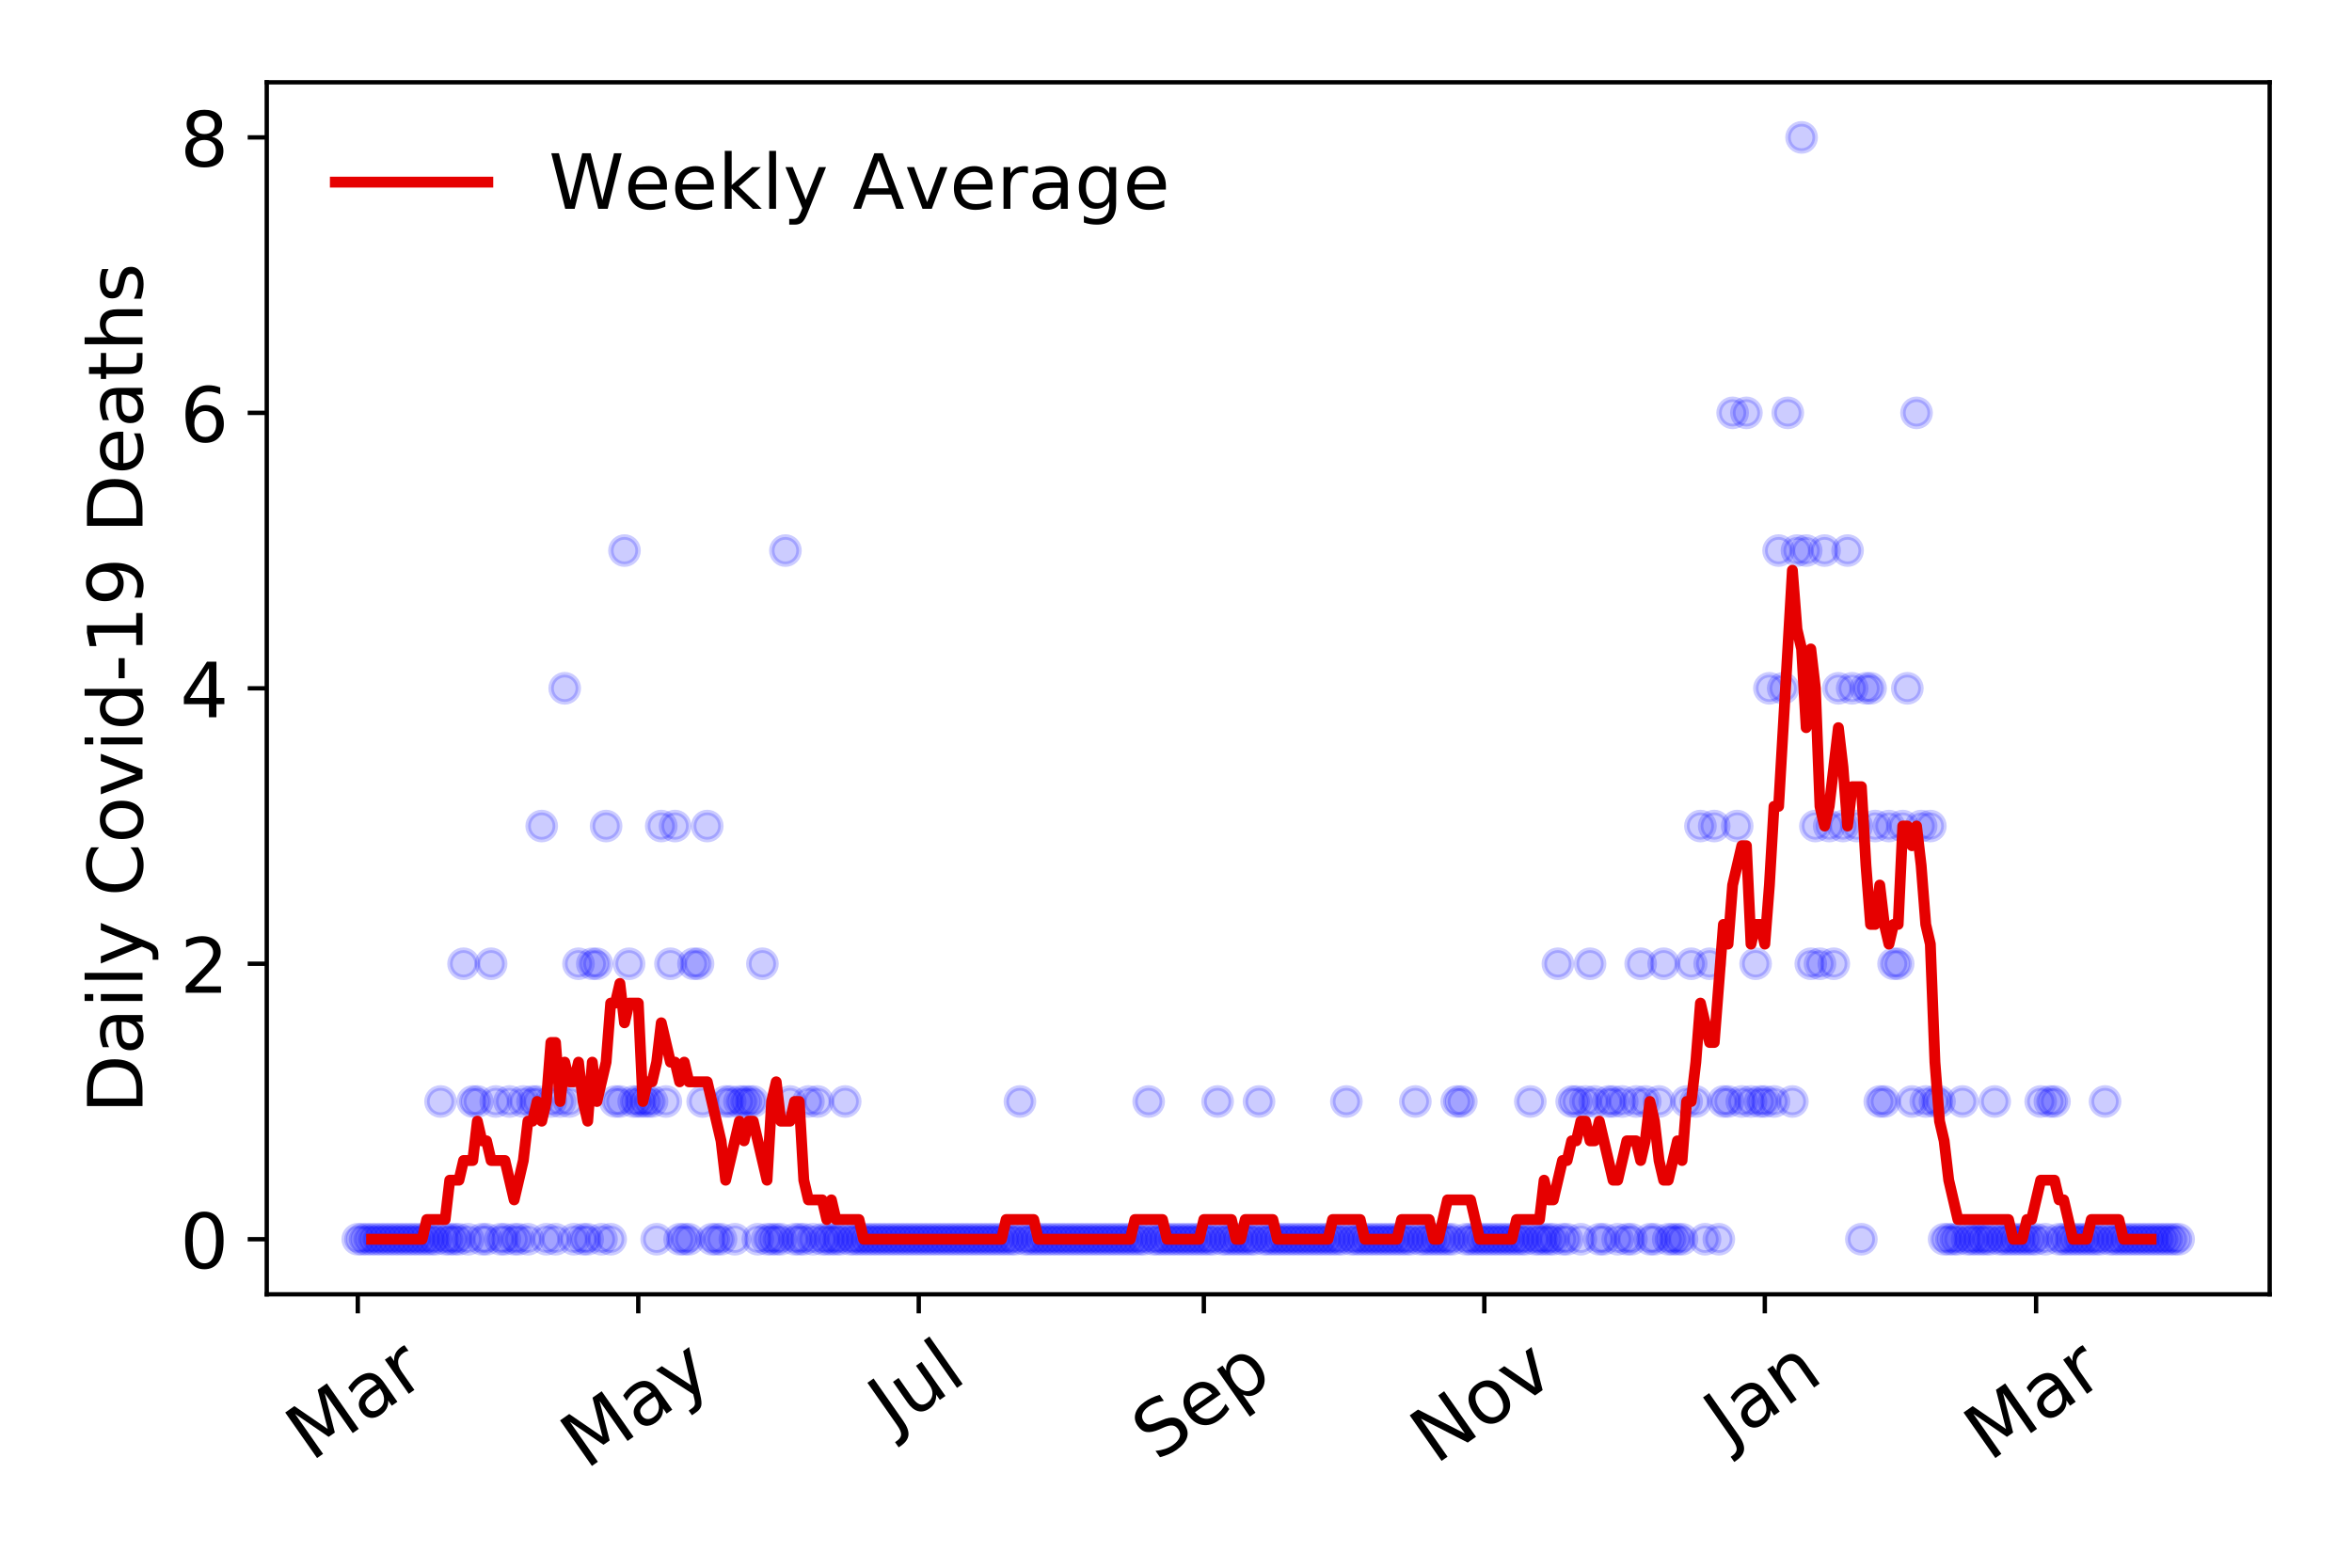 <?xml version="1.0" encoding="utf-8" standalone="no"?>
<!DOCTYPE svg PUBLIC "-//W3C//DTD SVG 1.1//EN"
  "http://www.w3.org/Graphics/SVG/1.1/DTD/svg11.dtd">
<!-- Created with matplotlib (https://matplotlib.org/) -->
<svg height="288pt" version="1.1" viewBox="0 0 432 288" width="432pt" xmlns="http://www.w3.org/2000/svg" xmlns:xlink="http://www.w3.org/1999/xlink">
 <defs>
  <style type="text/css">
*{stroke-linecap:butt;stroke-linejoin:round;}
  </style>
 </defs>
 <g id="figure_1">
  <g id="patch_1">
   <path d="M 0 288 
L 432 288 
L 432 0 
L 0 0 
z
" style="fill:#ffffff;"/>
  </g>
  <g id="axes_1">
   <g id="patch_2">
    <path d="M 48.995 237.778 
L 416.88 237.778 
L 416.88 15.12 
L 48.995 15.12 
z
" style="fill:#ffffff;"/>
   </g>
   <g id="matplotlib.axis_1">
    <g id="xtick_1">
     <g id="line2d_1">
      <defs>
       <path d="M 0 0 
L 0 3.5 
" id="m288af76c2b" style="stroke:#000000;stroke-width:0.8;"/>
      </defs>
      <g>
       <use style="stroke:#000000;stroke-width:0.8;" x="65.717" xlink:href="#m288af76c2b" y="237.778"/>
      </g>
     </g>
     <g id="text_1">
      <!-- Mar -->
      <defs>
       <path d="M 9.812 72.906 
L 24.516 72.906 
L 43.109 23.297 
L 61.812 72.906 
L 76.516 72.906 
L 76.516 0 
L 66.891 0 
L 66.891 64.016 
L 48.094 14.016 
L 38.188 14.016 
L 19.391 64.016 
L 19.391 0 
L 9.812 0 
z
" id="DejaVuSans-77"/>
       <path d="M 34.281 27.484 
Q 23.391 27.484 19.188 25 
Q 14.984 22.516 14.984 16.5 
Q 14.984 11.719 18.141 8.906 
Q 21.297 6.109 26.703 6.109 
Q 34.188 6.109 38.703 11.406 
Q 43.219 16.703 43.219 25.484 
L 43.219 27.484 
z
M 52.203 31.203 
L 52.203 0 
L 43.219 0 
L 43.219 8.297 
Q 40.141 3.328 35.547 0.953 
Q 30.953 -1.422 24.312 -1.422 
Q 15.922 -1.422 10.953 3.297 
Q 6 8.016 6 15.922 
Q 6 25.141 12.172 29.828 
Q 18.359 34.516 30.609 34.516 
L 43.219 34.516 
L 43.219 35.406 
Q 43.219 41.609 39.141 45 
Q 35.062 48.391 27.688 48.391 
Q 23 48.391 18.547 47.266 
Q 14.109 46.141 10.016 43.891 
L 10.016 52.203 
Q 14.938 54.109 19.578 55.047 
Q 24.219 56 28.609 56 
Q 40.484 56 46.344 49.844 
Q 52.203 43.703 52.203 31.203 
z
" id="DejaVuSans-97"/>
       <path d="M 41.109 46.297 
Q 39.594 47.172 37.812 47.578 
Q 36.031 48 33.891 48 
Q 26.266 48 22.188 43.047 
Q 18.109 38.094 18.109 28.812 
L 18.109 0 
L 9.078 0 
L 9.078 54.688 
L 18.109 54.688 
L 18.109 46.188 
Q 20.953 51.172 25.484 53.578 
Q 30.031 56 36.531 56 
Q 37.453 56 38.578 55.875 
Q 39.703 55.766 41.062 55.516 
z
" id="DejaVuSans-114"/>
      </defs>
      <g transform="translate(57.114 268.643)rotate(-35)scale(0.14 -0.14)">
       <use xlink:href="#DejaVuSans-77"/>
       <use x="86.279" xlink:href="#DejaVuSans-97"/>
       <use x="147.559" xlink:href="#DejaVuSans-114"/>
      </g>
     </g>
    </g>
    <g id="xtick_2">
     <g id="line2d_2">
      <g>
       <use style="stroke:#000000;stroke-width:0.8;" x="117.234" xlink:href="#m288af76c2b" y="237.778"/>
      </g>
     </g>
     <g id="text_2">
      <!-- May -->
      <defs>
       <path d="M 32.172 -5.078 
Q 28.375 -14.844 24.75 -17.812 
Q 21.141 -20.797 15.094 -20.797 
L 7.906 -20.797 
L 7.906 -13.281 
L 13.188 -13.281 
Q 16.891 -13.281 18.938 -11.516 
Q 21 -9.766 23.484 -3.219 
L 25.094 0.875 
L 2.984 54.688 
L 12.5 54.688 
L 29.594 11.922 
L 46.688 54.688 
L 56.203 54.688 
z
" id="DejaVuSans-121"/>
      </defs>
      <g transform="translate(107.595 270.094)rotate(-35)scale(0.14 -0.14)">
       <use xlink:href="#DejaVuSans-77"/>
       <use x="86.279" xlink:href="#DejaVuSans-97"/>
       <use x="147.559" xlink:href="#DejaVuSans-121"/>
      </g>
     </g>
    </g>
    <g id="xtick_3">
     <g id="line2d_3">
      <g>
       <use style="stroke:#000000;stroke-width:0.8;" x="168.752" xlink:href="#m288af76c2b" y="237.778"/>
      </g>
     </g>
     <g id="text_3">
      <!-- Jul -->
      <defs>
       <path d="M 9.812 72.906 
L 19.672 72.906 
L 19.672 5.078 
Q 19.672 -8.109 14.672 -14.062 
Q 9.672 -20.016 -1.422 -20.016 
L -5.172 -20.016 
L -5.172 -11.719 
L -2.094 -11.719 
Q 4.438 -11.719 7.125 -8.047 
Q 9.812 -4.391 9.812 5.078 
z
" id="DejaVuSans-74"/>
       <path d="M 8.5 21.578 
L 8.5 54.688 
L 17.484 54.688 
L 17.484 21.922 
Q 17.484 14.156 20.5 10.266 
Q 23.531 6.391 29.594 6.391 
Q 36.859 6.391 41.078 11.031 
Q 45.312 15.672 45.312 23.688 
L 45.312 54.688 
L 54.297 54.688 
L 54.297 0 
L 45.312 0 
L 45.312 8.406 
Q 42.047 3.422 37.719 1 
Q 33.406 -1.422 27.688 -1.422 
Q 18.266 -1.422 13.375 4.438 
Q 8.5 10.297 8.5 21.578 
z
M 31.109 56 
z
" id="DejaVuSans-117"/>
       <path d="M 9.422 75.984 
L 18.406 75.984 
L 18.406 0 
L 9.422 0 
z
" id="DejaVuSans-108"/>
      </defs>
      <g transform="translate(164.049 263.181)rotate(-35)scale(0.14 -0.14)">
       <use xlink:href="#DejaVuSans-74"/>
       <use x="29.492" xlink:href="#DejaVuSans-117"/>
       <use x="92.871" xlink:href="#DejaVuSans-108"/>
      </g>
     </g>
    </g>
    <g id="xtick_4">
     <g id="line2d_4">
      <g>
       <use style="stroke:#000000;stroke-width:0.8;" x="221.114" xlink:href="#m288af76c2b" y="237.778"/>
      </g>
     </g>
     <g id="text_4">
      <!-- Sep -->
      <defs>
       <path d="M 53.516 70.516 
L 53.516 60.891 
Q 47.906 63.578 42.922 64.891 
Q 37.938 66.219 33.297 66.219 
Q 25.25 66.219 20.875 63.094 
Q 16.5 59.969 16.5 54.203 
Q 16.5 49.359 19.406 46.891 
Q 22.312 44.438 30.422 42.922 
L 36.375 41.703 
Q 47.406 39.594 52.656 34.297 
Q 57.906 29 57.906 20.125 
Q 57.906 9.516 50.797 4.047 
Q 43.703 -1.422 29.984 -1.422 
Q 24.812 -1.422 18.969 -0.25 
Q 13.141 0.922 6.891 3.219 
L 6.891 13.375 
Q 12.891 10.016 18.656 8.297 
Q 24.422 6.594 29.984 6.594 
Q 38.422 6.594 43.016 9.906 
Q 47.609 13.234 47.609 19.391 
Q 47.609 24.75 44.312 27.781 
Q 41.016 30.812 33.5 32.328 
L 27.484 33.5 
Q 16.453 35.688 11.516 40.375 
Q 6.594 45.062 6.594 53.422 
Q 6.594 63.094 13.406 68.656 
Q 20.219 74.219 32.172 74.219 
Q 37.312 74.219 42.625 73.281 
Q 47.953 72.359 53.516 70.516 
z
" id="DejaVuSans-83"/>
       <path d="M 56.203 29.594 
L 56.203 25.203 
L 14.891 25.203 
Q 15.484 15.922 20.484 11.062 
Q 25.484 6.203 34.422 6.203 
Q 39.594 6.203 44.453 7.469 
Q 49.312 8.734 54.109 11.281 
L 54.109 2.781 
Q 49.266 0.734 44.188 -0.344 
Q 39.109 -1.422 33.891 -1.422 
Q 20.797 -1.422 13.156 6.188 
Q 5.516 13.812 5.516 26.812 
Q 5.516 40.234 12.766 48.109 
Q 20.016 56 32.328 56 
Q 43.359 56 49.781 48.891 
Q 56.203 41.797 56.203 29.594 
z
M 47.219 32.234 
Q 47.125 39.594 43.094 43.984 
Q 39.062 48.391 32.422 48.391 
Q 24.906 48.391 20.391 44.141 
Q 15.875 39.891 15.188 32.172 
z
" id="DejaVuSans-101"/>
       <path d="M 18.109 8.203 
L 18.109 -20.797 
L 9.078 -20.797 
L 9.078 54.688 
L 18.109 54.688 
L 18.109 46.391 
Q 20.953 51.266 25.266 53.625 
Q 29.594 56 35.594 56 
Q 45.562 56 51.781 48.094 
Q 58.016 40.188 58.016 27.297 
Q 58.016 14.406 51.781 6.484 
Q 45.562 -1.422 35.594 -1.422 
Q 29.594 -1.422 25.266 0.953 
Q 20.953 3.328 18.109 8.203 
z
M 48.688 27.297 
Q 48.688 37.203 44.609 42.844 
Q 40.531 48.484 33.406 48.484 
Q 26.266 48.484 22.188 42.844 
Q 18.109 37.203 18.109 27.297 
Q 18.109 17.391 22.188 11.75 
Q 26.266 6.109 33.406 6.109 
Q 40.531 6.109 44.609 11.75 
Q 48.688 17.391 48.688 27.297 
z
" id="DejaVuSans-112"/>
      </defs>
      <g transform="translate(212.521 268.629)rotate(-35)scale(0.14 -0.14)">
       <use xlink:href="#DejaVuSans-83"/>
       <use x="63.477" xlink:href="#DejaVuSans-101"/>
       <use x="125" xlink:href="#DejaVuSans-112"/>
      </g>
     </g>
    </g>
    <g id="xtick_5">
     <g id="line2d_5">
      <g>
       <use style="stroke:#000000;stroke-width:0.8;" x="272.631" xlink:href="#m288af76c2b" y="237.778"/>
      </g>
     </g>
     <g id="text_5">
      <!-- Nov -->
      <defs>
       <path d="M 9.812 72.906 
L 23.094 72.906 
L 55.422 11.922 
L 55.422 72.906 
L 64.984 72.906 
L 64.984 0 
L 51.703 0 
L 19.391 60.984 
L 19.391 0 
L 9.812 0 
z
" id="DejaVuSans-78"/>
       <path d="M 30.609 48.391 
Q 23.391 48.391 19.188 42.75 
Q 14.984 37.109 14.984 27.297 
Q 14.984 17.484 19.156 11.844 
Q 23.344 6.203 30.609 6.203 
Q 37.797 6.203 41.984 11.859 
Q 46.188 17.531 46.188 27.297 
Q 46.188 37.016 41.984 42.703 
Q 37.797 48.391 30.609 48.391 
z
M 30.609 56 
Q 42.328 56 49.016 48.375 
Q 55.719 40.766 55.719 27.297 
Q 55.719 13.875 49.016 6.219 
Q 42.328 -1.422 30.609 -1.422 
Q 18.844 -1.422 12.172 6.219 
Q 5.516 13.875 5.516 27.297 
Q 5.516 40.766 12.172 48.375 
Q 18.844 56 30.609 56 
z
" id="DejaVuSans-111"/>
       <path d="M 2.984 54.688 
L 12.5 54.688 
L 29.594 8.797 
L 46.688 54.688 
L 56.203 54.688 
L 35.688 0 
L 23.484 0 
z
" id="DejaVuSans-118"/>
      </defs>
      <g transform="translate(263.655 269.166)rotate(-35)scale(0.14 -0.14)">
       <use xlink:href="#DejaVuSans-78"/>
       <use x="74.805" xlink:href="#DejaVuSans-111"/>
       <use x="135.986" xlink:href="#DejaVuSans-118"/>
      </g>
     </g>
    </g>
    <g id="xtick_6">
     <g id="line2d_6">
      <g>
       <use style="stroke:#000000;stroke-width:0.8;" x="324.149" xlink:href="#m288af76c2b" y="237.778"/>
      </g>
     </g>
     <g id="text_6">
      <!-- Jan -->
      <defs>
       <path d="M 54.891 33.016 
L 54.891 0 
L 45.906 0 
L 45.906 32.719 
Q 45.906 40.484 42.875 44.328 
Q 39.844 48.188 33.797 48.188 
Q 26.516 48.188 22.312 43.547 
Q 18.109 38.922 18.109 30.906 
L 18.109 0 
L 9.078 0 
L 9.078 54.688 
L 18.109 54.688 
L 18.109 46.188 
Q 21.344 51.125 25.703 53.562 
Q 30.078 56 35.797 56 
Q 45.219 56 50.047 50.172 
Q 54.891 44.344 54.891 33.016 
z
" id="DejaVuSans-110"/>
      </defs>
      <g transform="translate(317.525 265.871)rotate(-35)scale(0.14 -0.14)">
       <use xlink:href="#DejaVuSans-74"/>
       <use x="29.492" xlink:href="#DejaVuSans-97"/>
       <use x="90.771" xlink:href="#DejaVuSans-110"/>
      </g>
     </g>
    </g>
    <g id="xtick_7">
     <g id="line2d_7">
      <g>
       <use style="stroke:#000000;stroke-width:0.8;" x="373.977" xlink:href="#m288af76c2b" y="237.778"/>
      </g>
     </g>
     <g id="text_7">
      <!-- Mar -->
      <g transform="translate(365.374 268.643)rotate(-35)scale(0.14 -0.14)">
       <use xlink:href="#DejaVuSans-77"/>
       <use x="86.279" xlink:href="#DejaVuSans-97"/>
       <use x="147.559" xlink:href="#DejaVuSans-114"/>
      </g>
     </g>
    </g>
   </g>
   <g id="matplotlib.axis_2">
    <g id="ytick_1">
     <g id="line2d_8">
      <defs>
       <path d="M 0 0 
L -3.5 0 
" id="md27fe0325a" style="stroke:#000000;stroke-width:0.8;"/>
      </defs>
      <g>
       <use style="stroke:#000000;stroke-width:0.8;" x="48.995" xlink:href="#md27fe0325a" y="227.657"/>
      </g>
     </g>
     <g id="text_8">
      <!-- 0 -->
      <defs>
       <path d="M 31.781 66.406 
Q 24.172 66.406 20.328 58.906 
Q 16.5 51.422 16.5 36.375 
Q 16.5 21.391 20.328 13.891 
Q 24.172 6.391 31.781 6.391 
Q 39.453 6.391 43.281 13.891 
Q 47.125 21.391 47.125 36.375 
Q 47.125 51.422 43.281 58.906 
Q 39.453 66.406 31.781 66.406 
z
M 31.781 74.219 
Q 44.047 74.219 50.516 64.516 
Q 56.984 54.828 56.984 36.375 
Q 56.984 17.969 50.516 8.266 
Q 44.047 -1.422 31.781 -1.422 
Q 19.531 -1.422 13.062 8.266 
Q 6.594 17.969 6.594 36.375 
Q 6.594 54.828 13.062 64.516 
Q 19.531 74.219 31.781 74.219 
z
" id="DejaVuSans-48"/>
      </defs>
      <g transform="translate(33.087 232.976)scale(0.14 -0.14)">
       <use xlink:href="#DejaVuSans-48"/>
      </g>
     </g>
    </g>
    <g id="ytick_2">
     <g id="line2d_9">
      <g>
       <use style="stroke:#000000;stroke-width:0.8;" x="48.995" xlink:href="#md27fe0325a" y="177.053"/>
      </g>
     </g>
     <g id="text_9">
      <!-- 2 -->
      <defs>
       <path d="M 19.188 8.297 
L 53.609 8.297 
L 53.609 0 
L 7.328 0 
L 7.328 8.297 
Q 12.938 14.109 22.625 23.891 
Q 32.328 33.688 34.812 36.531 
Q 39.547 41.844 41.422 45.531 
Q 43.312 49.219 43.312 52.781 
Q 43.312 58.594 39.234 62.25 
Q 35.156 65.922 28.609 65.922 
Q 23.969 65.922 18.812 64.312 
Q 13.672 62.703 7.812 59.422 
L 7.812 69.391 
Q 13.766 71.781 18.938 73 
Q 24.125 74.219 28.422 74.219 
Q 39.75 74.219 46.484 68.547 
Q 53.219 62.891 53.219 53.422 
Q 53.219 48.922 51.531 44.891 
Q 49.859 40.875 45.406 35.406 
Q 44.188 33.984 37.641 27.219 
Q 31.109 20.453 19.188 8.297 
z
" id="DejaVuSans-50"/>
      </defs>
      <g transform="translate(33.087 182.372)scale(0.14 -0.14)">
       <use xlink:href="#DejaVuSans-50"/>
      </g>
     </g>
    </g>
    <g id="ytick_3">
     <g id="line2d_10">
      <g>
       <use style="stroke:#000000;stroke-width:0.8;" x="48.995" xlink:href="#md27fe0325a" y="126.449"/>
      </g>
     </g>
     <g id="text_10">
      <!-- 4 -->
      <defs>
       <path d="M 37.797 64.312 
L 12.891 25.391 
L 37.797 25.391 
z
M 35.203 72.906 
L 47.609 72.906 
L 47.609 25.391 
L 58.016 25.391 
L 58.016 17.188 
L 47.609 17.188 
L 47.609 0 
L 37.797 0 
L 37.797 17.188 
L 4.891 17.188 
L 4.891 26.703 
z
" id="DejaVuSans-52"/>
      </defs>
      <g transform="translate(33.087 131.768)scale(0.14 -0.14)">
       <use xlink:href="#DejaVuSans-52"/>
      </g>
     </g>
    </g>
    <g id="ytick_4">
     <g id="line2d_11">
      <g>
       <use style="stroke:#000000;stroke-width:0.8;" x="48.995" xlink:href="#md27fe0325a" y="75.845"/>
      </g>
     </g>
     <g id="text_11">
      <!-- 6 -->
      <defs>
       <path d="M 33.016 40.375 
Q 26.375 40.375 22.484 35.828 
Q 18.609 31.297 18.609 23.391 
Q 18.609 15.531 22.484 10.953 
Q 26.375 6.391 33.016 6.391 
Q 39.656 6.391 43.531 10.953 
Q 47.406 15.531 47.406 23.391 
Q 47.406 31.297 43.531 35.828 
Q 39.656 40.375 33.016 40.375 
z
M 52.594 71.297 
L 52.594 62.312 
Q 48.875 64.062 45.094 64.984 
Q 41.312 65.922 37.594 65.922 
Q 27.828 65.922 22.672 59.328 
Q 17.531 52.734 16.797 39.406 
Q 19.672 43.656 24.016 45.922 
Q 28.375 48.188 33.594 48.188 
Q 44.578 48.188 50.953 41.516 
Q 57.328 34.859 57.328 23.391 
Q 57.328 12.156 50.688 5.359 
Q 44.047 -1.422 33.016 -1.422 
Q 20.359 -1.422 13.672 8.266 
Q 6.984 17.969 6.984 36.375 
Q 6.984 53.656 15.188 63.938 
Q 23.391 74.219 37.203 74.219 
Q 40.922 74.219 44.703 73.484 
Q 48.484 72.75 52.594 71.297 
z
" id="DejaVuSans-54"/>
      </defs>
      <g transform="translate(33.087 81.164)scale(0.14 -0.14)">
       <use xlink:href="#DejaVuSans-54"/>
      </g>
     </g>
    </g>
    <g id="ytick_5">
     <g id="line2d_12">
      <g>
       <use style="stroke:#000000;stroke-width:0.8;" x="48.995" xlink:href="#md27fe0325a" y="25.241"/>
      </g>
     </g>
     <g id="text_12">
      <!-- 8 -->
      <defs>
       <path d="M 31.781 34.625 
Q 24.75 34.625 20.719 30.859 
Q 16.703 27.094 16.703 20.516 
Q 16.703 13.922 20.719 10.156 
Q 24.75 6.391 31.781 6.391 
Q 38.812 6.391 42.859 10.172 
Q 46.922 13.969 46.922 20.516 
Q 46.922 27.094 42.891 30.859 
Q 38.875 34.625 31.781 34.625 
z
M 21.922 38.812 
Q 15.578 40.375 12.031 44.719 
Q 8.5 49.078 8.5 55.328 
Q 8.5 64.062 14.719 69.141 
Q 20.953 74.219 31.781 74.219 
Q 42.672 74.219 48.875 69.141 
Q 55.078 64.062 55.078 55.328 
Q 55.078 49.078 51.531 44.719 
Q 48 40.375 41.703 38.812 
Q 48.828 37.156 52.797 32.312 
Q 56.781 27.484 56.781 20.516 
Q 56.781 9.906 50.312 4.234 
Q 43.844 -1.422 31.781 -1.422 
Q 19.734 -1.422 13.25 4.234 
Q 6.781 9.906 6.781 20.516 
Q 6.781 27.484 10.781 32.312 
Q 14.797 37.156 21.922 38.812 
z
M 18.312 54.391 
Q 18.312 48.734 21.844 45.562 
Q 25.391 42.391 31.781 42.391 
Q 38.141 42.391 41.719 45.562 
Q 45.312 48.734 45.312 54.391 
Q 45.312 60.062 41.719 63.234 
Q 38.141 66.406 31.781 66.406 
Q 25.391 66.406 21.844 63.234 
Q 18.312 60.062 18.312 54.391 
z
" id="DejaVuSans-56"/>
      </defs>
      <g transform="translate(33.087 30.56)scale(0.14 -0.14)">
       <use xlink:href="#DejaVuSans-56"/>
      </g>
     </g>
    </g>
    <g id="text_13">
     <!-- Daily Covid-19 Deaths -->
     <defs>
      <path d="M 19.672 64.797 
L 19.672 8.109 
L 31.594 8.109 
Q 46.688 8.109 53.688 14.938 
Q 60.688 21.781 60.688 36.531 
Q 60.688 51.172 53.688 57.984 
Q 46.688 64.797 31.594 64.797 
z
M 9.812 72.906 
L 30.078 72.906 
Q 51.266 72.906 61.172 64.094 
Q 71.094 55.281 71.094 36.531 
Q 71.094 17.672 61.125 8.828 
Q 51.172 0 30.078 0 
L 9.812 0 
z
" id="DejaVuSans-68"/>
      <path d="M 9.422 54.688 
L 18.406 54.688 
L 18.406 0 
L 9.422 0 
z
M 9.422 75.984 
L 18.406 75.984 
L 18.406 64.594 
L 9.422 64.594 
z
" id="DejaVuSans-105"/>
      <path id="DejaVuSans-32"/>
      <path d="M 64.406 67.281 
L 64.406 56.891 
Q 59.422 61.531 53.781 63.812 
Q 48.141 66.109 41.797 66.109 
Q 29.297 66.109 22.656 58.469 
Q 16.016 50.828 16.016 36.375 
Q 16.016 21.969 22.656 14.328 
Q 29.297 6.688 41.797 6.688 
Q 48.141 6.688 53.781 8.984 
Q 59.422 11.281 64.406 15.922 
L 64.406 5.609 
Q 59.234 2.094 53.438 0.328 
Q 47.656 -1.422 41.219 -1.422 
Q 24.656 -1.422 15.125 8.703 
Q 5.609 18.844 5.609 36.375 
Q 5.609 53.953 15.125 64.078 
Q 24.656 74.219 41.219 74.219 
Q 47.75 74.219 53.531 72.484 
Q 59.328 70.75 64.406 67.281 
z
" id="DejaVuSans-67"/>
      <path d="M 45.406 46.391 
L 45.406 75.984 
L 54.391 75.984 
L 54.391 0 
L 45.406 0 
L 45.406 8.203 
Q 42.578 3.328 38.25 0.953 
Q 33.938 -1.422 27.875 -1.422 
Q 17.969 -1.422 11.734 6.484 
Q 5.516 14.406 5.516 27.297 
Q 5.516 40.188 11.734 48.094 
Q 17.969 56 27.875 56 
Q 33.938 56 38.25 53.625 
Q 42.578 51.266 45.406 46.391 
z
M 14.797 27.297 
Q 14.797 17.391 18.875 11.75 
Q 22.953 6.109 30.078 6.109 
Q 37.203 6.109 41.297 11.75 
Q 45.406 17.391 45.406 27.297 
Q 45.406 37.203 41.297 42.844 
Q 37.203 48.484 30.078 48.484 
Q 22.953 48.484 18.875 42.844 
Q 14.797 37.203 14.797 27.297 
z
" id="DejaVuSans-100"/>
      <path d="M 4.891 31.391 
L 31.203 31.391 
L 31.203 23.391 
L 4.891 23.391 
z
" id="DejaVuSans-45"/>
      <path d="M 12.406 8.297 
L 28.516 8.297 
L 28.516 63.922 
L 10.984 60.406 
L 10.984 69.391 
L 28.422 72.906 
L 38.281 72.906 
L 38.281 8.297 
L 54.391 8.297 
L 54.391 0 
L 12.406 0 
z
" id="DejaVuSans-49"/>
      <path d="M 10.984 1.516 
L 10.984 10.5 
Q 14.703 8.734 18.5 7.812 
Q 22.312 6.891 25.984 6.891 
Q 35.75 6.891 40.891 13.453 
Q 46.047 20.016 46.781 33.406 
Q 43.953 29.203 39.594 26.953 
Q 35.25 24.703 29.984 24.703 
Q 19.047 24.703 12.672 31.312 
Q 6.297 37.938 6.297 49.422 
Q 6.297 60.641 12.938 67.422 
Q 19.578 74.219 30.609 74.219 
Q 43.266 74.219 49.922 64.516 
Q 56.594 54.828 56.594 36.375 
Q 56.594 19.141 48.406 8.859 
Q 40.234 -1.422 26.422 -1.422 
Q 22.703 -1.422 18.891 -0.688 
Q 15.094 0.047 10.984 1.516 
z
M 30.609 32.422 
Q 37.25 32.422 41.125 36.953 
Q 45.016 41.5 45.016 49.422 
Q 45.016 57.281 41.125 61.844 
Q 37.25 66.406 30.609 66.406 
Q 23.969 66.406 20.094 61.844 
Q 16.219 57.281 16.219 49.422 
Q 16.219 41.5 20.094 36.953 
Q 23.969 32.422 30.609 32.422 
z
" id="DejaVuSans-57"/>
      <path d="M 18.312 70.219 
L 18.312 54.688 
L 36.812 54.688 
L 36.812 47.703 
L 18.312 47.703 
L 18.312 18.016 
Q 18.312 11.328 20.141 9.422 
Q 21.969 7.516 27.594 7.516 
L 36.812 7.516 
L 36.812 0 
L 27.594 0 
Q 17.188 0 13.234 3.875 
Q 9.281 7.766 9.281 18.016 
L 9.281 47.703 
L 2.688 47.703 
L 2.688 54.688 
L 9.281 54.688 
L 9.281 70.219 
z
" id="DejaVuSans-116"/>
      <path d="M 54.891 33.016 
L 54.891 0 
L 45.906 0 
L 45.906 32.719 
Q 45.906 40.484 42.875 44.328 
Q 39.844 48.188 33.797 48.188 
Q 26.516 48.188 22.312 43.547 
Q 18.109 38.922 18.109 30.906 
L 18.109 0 
L 9.078 0 
L 9.078 75.984 
L 18.109 75.984 
L 18.109 46.188 
Q 21.344 51.125 25.703 53.562 
Q 30.078 56 35.797 56 
Q 45.219 56 50.047 50.172 
Q 54.891 44.344 54.891 33.016 
z
" id="DejaVuSans-104"/>
      <path d="M 44.281 53.078 
L 44.281 44.578 
Q 40.484 46.531 36.375 47.5 
Q 32.281 48.484 27.875 48.484 
Q 21.188 48.484 17.844 46.438 
Q 14.5 44.391 14.5 40.281 
Q 14.5 37.156 16.891 35.375 
Q 19.281 33.594 26.516 31.984 
L 29.594 31.297 
Q 39.156 29.25 43.188 25.516 
Q 47.219 21.781 47.219 15.094 
Q 47.219 7.469 41.188 3.016 
Q 35.156 -1.422 24.609 -1.422 
Q 20.219 -1.422 15.453 -0.562 
Q 10.688 0.297 5.422 2 
L 5.422 11.281 
Q 10.406 8.688 15.234 7.391 
Q 20.062 6.109 24.812 6.109 
Q 31.156 6.109 34.562 8.281 
Q 37.984 10.453 37.984 14.406 
Q 37.984 18.062 35.516 20.016 
Q 33.062 21.969 24.703 23.781 
L 21.578 24.516 
Q 13.234 26.266 9.516 29.906 
Q 5.812 33.547 5.812 39.891 
Q 5.812 47.609 11.281 51.797 
Q 16.75 56 26.812 56 
Q 31.781 56 36.172 55.266 
Q 40.578 54.547 44.281 53.078 
z
" id="DejaVuSans-115"/>
     </defs>
     <g transform="translate(26.176 204.56)rotate(-90)scale(0.14 -0.14)">
      <use xlink:href="#DejaVuSans-68"/>
      <use x="77.002" xlink:href="#DejaVuSans-97"/>
      <use x="138.281" xlink:href="#DejaVuSans-105"/>
      <use x="166.064" xlink:href="#DejaVuSans-108"/>
      <use x="193.848" xlink:href="#DejaVuSans-121"/>
      <use x="253.027" xlink:href="#DejaVuSans-32"/>
      <use x="284.814" xlink:href="#DejaVuSans-67"/>
      <use x="354.639" xlink:href="#DejaVuSans-111"/>
      <use x="415.82" xlink:href="#DejaVuSans-118"/>
      <use x="475" xlink:href="#DejaVuSans-105"/>
      <use x="502.783" xlink:href="#DejaVuSans-100"/>
      <use x="566.26" xlink:href="#DejaVuSans-45"/>
      <use x="602.344" xlink:href="#DejaVuSans-49"/>
      <use x="665.967" xlink:href="#DejaVuSans-57"/>
      <use x="729.59" xlink:href="#DejaVuSans-32"/>
      <use x="761.377" xlink:href="#DejaVuSans-68"/>
      <use x="838.379" xlink:href="#DejaVuSans-101"/>
      <use x="899.902" xlink:href="#DejaVuSans-97"/>
      <use x="961.182" xlink:href="#DejaVuSans-116"/>
      <use x="1000.391" xlink:href="#DejaVuSans-104"/>
      <use x="1063.77" xlink:href="#DejaVuSans-115"/>
     </g>
    </g>
   </g>
   <g id="line2d_13">
    <defs>
     <path d="M 0 2.5 
C 0.663 2.5 1.299 2.237 1.768 1.768 
C 2.237 1.299 2.5 0.663 2.5 0 
C 2.5 -0.663 2.237 -1.299 1.768 -1.768 
C 1.299 -2.237 0.663 -2.5 0 -2.5 
C -0.663 -2.5 -1.299 -2.237 -1.768 -1.768 
C -2.237 -1.299 -2.5 -0.663 -2.5 0 
C -2.5 0.663 -2.237 1.299 -1.768 1.768 
C -1.299 2.237 -0.663 2.5 0 2.5 
z
" id="m6ced623182" style="stroke:#0000ff;stroke-opacity:0.2;"/>
    </defs>
    <g clip-path="url(#pd0efcf8995)">
     <use style="fill:#0000ff;fill-opacity:0.2;stroke:#0000ff;stroke-opacity:0.2;" x="65.717" xlink:href="#m6ced623182" y="227.657"/>
     <use style="fill:#0000ff;fill-opacity:0.2;stroke:#0000ff;stroke-opacity:0.2;" x="66.562" xlink:href="#m6ced623182" y="227.657"/>
     <use style="fill:#0000ff;fill-opacity:0.2;stroke:#0000ff;stroke-opacity:0.2;" x="67.406" xlink:href="#m6ced623182" y="227.657"/>
     <use style="fill:#0000ff;fill-opacity:0.2;stroke:#0000ff;stroke-opacity:0.2;" x="68.251" xlink:href="#m6ced623182" y="227.657"/>
     <use style="fill:#0000ff;fill-opacity:0.2;stroke:#0000ff;stroke-opacity:0.2;" x="69.095" xlink:href="#m6ced623182" y="227.657"/>
     <use style="fill:#0000ff;fill-opacity:0.2;stroke:#0000ff;stroke-opacity:0.2;" x="69.94" xlink:href="#m6ced623182" y="227.657"/>
     <use style="fill:#0000ff;fill-opacity:0.2;stroke:#0000ff;stroke-opacity:0.2;" x="70.784" xlink:href="#m6ced623182" y="227.657"/>
     <use style="fill:#0000ff;fill-opacity:0.2;stroke:#0000ff;stroke-opacity:0.2;" x="71.629" xlink:href="#m6ced623182" y="227.657"/>
     <use style="fill:#0000ff;fill-opacity:0.2;stroke:#0000ff;stroke-opacity:0.2;" x="72.473" xlink:href="#m6ced623182" y="227.657"/>
     <use style="fill:#0000ff;fill-opacity:0.2;stroke:#0000ff;stroke-opacity:0.2;" x="73.318" xlink:href="#m6ced623182" y="227.657"/>
     <use style="fill:#0000ff;fill-opacity:0.2;stroke:#0000ff;stroke-opacity:0.2;" x="74.163" xlink:href="#m6ced623182" y="227.657"/>
     <use style="fill:#0000ff;fill-opacity:0.2;stroke:#0000ff;stroke-opacity:0.2;" x="75.007" xlink:href="#m6ced623182" y="227.657"/>
     <use style="fill:#0000ff;fill-opacity:0.2;stroke:#0000ff;stroke-opacity:0.2;" x="75.852" xlink:href="#m6ced623182" y="227.657"/>
     <use style="fill:#0000ff;fill-opacity:0.2;stroke:#0000ff;stroke-opacity:0.2;" x="76.696" xlink:href="#m6ced623182" y="227.657"/>
     <use style="fill:#0000ff;fill-opacity:0.2;stroke:#0000ff;stroke-opacity:0.2;" x="77.541" xlink:href="#m6ced623182" y="227.657"/>
     <use style="fill:#0000ff;fill-opacity:0.2;stroke:#0000ff;stroke-opacity:0.2;" x="78.385" xlink:href="#m6ced623182" y="227.657"/>
     <use style="fill:#0000ff;fill-opacity:0.2;stroke:#0000ff;stroke-opacity:0.2;" x="79.23" xlink:href="#m6ced623182" y="227.657"/>
     <use style="fill:#0000ff;fill-opacity:0.2;stroke:#0000ff;stroke-opacity:0.2;" x="80.074" xlink:href="#m6ced623182" y="227.657"/>
     <use style="fill:#0000ff;fill-opacity:0.2;stroke:#0000ff;stroke-opacity:0.2;" x="80.919" xlink:href="#m6ced623182" y="202.355"/>
     <use style="fill:#0000ff;fill-opacity:0.2;stroke:#0000ff;stroke-opacity:0.2;" x="81.763" xlink:href="#m6ced623182" y="227.657"/>
     <use style="fill:#0000ff;fill-opacity:0.2;stroke:#0000ff;stroke-opacity:0.2;" x="82.608" xlink:href="#m6ced623182" y="227.657"/>
     <use style="fill:#0000ff;fill-opacity:0.2;stroke:#0000ff;stroke-opacity:0.2;" x="83.453" xlink:href="#m6ced623182" y="227.657"/>
     <use style="fill:#0000ff;fill-opacity:0.2;stroke:#0000ff;stroke-opacity:0.2;" x="84.297" xlink:href="#m6ced623182" y="227.657"/>
     <use style="fill:#0000ff;fill-opacity:0.2;stroke:#0000ff;stroke-opacity:0.2;" x="85.142" xlink:href="#m6ced623182" y="177.053"/>
     <use style="fill:#0000ff;fill-opacity:0.2;stroke:#0000ff;stroke-opacity:0.2;" x="85.986" xlink:href="#m6ced623182" y="227.657"/>
     <use style="fill:#0000ff;fill-opacity:0.2;stroke:#0000ff;stroke-opacity:0.2;" x="86.831" xlink:href="#m6ced623182" y="202.355"/>
     <use style="fill:#0000ff;fill-opacity:0.2;stroke:#0000ff;stroke-opacity:0.2;" x="87.675" xlink:href="#m6ced623182" y="202.355"/>
     <use style="fill:#0000ff;fill-opacity:0.2;stroke:#0000ff;stroke-opacity:0.2;" x="88.52" xlink:href="#m6ced623182" y="227.657"/>
     <use style="fill:#0000ff;fill-opacity:0.2;stroke:#0000ff;stroke-opacity:0.2;" x="89.364" xlink:href="#m6ced623182" y="227.657"/>
     <use style="fill:#0000ff;fill-opacity:0.2;stroke:#0000ff;stroke-opacity:0.2;" x="90.209" xlink:href="#m6ced623182" y="177.053"/>
     <use style="fill:#0000ff;fill-opacity:0.2;stroke:#0000ff;stroke-opacity:0.2;" x="91.053" xlink:href="#m6ced623182" y="202.355"/>
     <use style="fill:#0000ff;fill-opacity:0.2;stroke:#0000ff;stroke-opacity:0.2;" x="91.898" xlink:href="#m6ced623182" y="227.657"/>
     <use style="fill:#0000ff;fill-opacity:0.2;stroke:#0000ff;stroke-opacity:0.2;" x="92.743" xlink:href="#m6ced623182" y="227.657"/>
     <use style="fill:#0000ff;fill-opacity:0.2;stroke:#0000ff;stroke-opacity:0.2;" x="93.587" xlink:href="#m6ced623182" y="202.355"/>
     <use style="fill:#0000ff;fill-opacity:0.2;stroke:#0000ff;stroke-opacity:0.2;" x="94.432" xlink:href="#m6ced623182" y="227.657"/>
     <use style="fill:#0000ff;fill-opacity:0.2;stroke:#0000ff;stroke-opacity:0.2;" x="95.276" xlink:href="#m6ced623182" y="227.657"/>
     <use style="fill:#0000ff;fill-opacity:0.2;stroke:#0000ff;stroke-opacity:0.2;" x="96.121" xlink:href="#m6ced623182" y="202.355"/>
     <use style="fill:#0000ff;fill-opacity:0.2;stroke:#0000ff;stroke-opacity:0.2;" x="96.965" xlink:href="#m6ced623182" y="227.657"/>
     <use style="fill:#0000ff;fill-opacity:0.2;stroke:#0000ff;stroke-opacity:0.2;" x="97.81" xlink:href="#m6ced623182" y="202.355"/>
     <use style="fill:#0000ff;fill-opacity:0.2;stroke:#0000ff;stroke-opacity:0.2;" x="98.654" xlink:href="#m6ced623182" y="202.355"/>
     <use style="fill:#0000ff;fill-opacity:0.2;stroke:#0000ff;stroke-opacity:0.2;" x="99.499" xlink:href="#m6ced623182" y="151.751"/>
     <use style="fill:#0000ff;fill-opacity:0.2;stroke:#0000ff;stroke-opacity:0.2;" x="100.344" xlink:href="#m6ced623182" y="227.657"/>
     <use style="fill:#0000ff;fill-opacity:0.2;stroke:#0000ff;stroke-opacity:0.2;" x="101.188" xlink:href="#m6ced623182" y="202.355"/>
     <use style="fill:#0000ff;fill-opacity:0.2;stroke:#0000ff;stroke-opacity:0.2;" x="102.033" xlink:href="#m6ced623182" y="227.657"/>
     <use style="fill:#0000ff;fill-opacity:0.2;stroke:#0000ff;stroke-opacity:0.2;" x="102.877" xlink:href="#m6ced623182" y="202.355"/>
     <use style="fill:#0000ff;fill-opacity:0.2;stroke:#0000ff;stroke-opacity:0.2;" x="103.722" xlink:href="#m6ced623182" y="126.449"/>
     <use style="fill:#0000ff;fill-opacity:0.2;stroke:#0000ff;stroke-opacity:0.2;" x="104.566" xlink:href="#m6ced623182" y="202.355"/>
     <use style="fill:#0000ff;fill-opacity:0.2;stroke:#0000ff;stroke-opacity:0.2;" x="105.411" xlink:href="#m6ced623182" y="227.657"/>
     <use style="fill:#0000ff;fill-opacity:0.2;stroke:#0000ff;stroke-opacity:0.2;" x="106.255" xlink:href="#m6ced623182" y="177.053"/>
     <use style="fill:#0000ff;fill-opacity:0.2;stroke:#0000ff;stroke-opacity:0.2;" x="107.1" xlink:href="#m6ced623182" y="227.657"/>
     <use style="fill:#0000ff;fill-opacity:0.2;stroke:#0000ff;stroke-opacity:0.2;" x="107.944" xlink:href="#m6ced623182" y="227.657"/>
     <use style="fill:#0000ff;fill-opacity:0.2;stroke:#0000ff;stroke-opacity:0.2;" x="108.789" xlink:href="#m6ced623182" y="177.053"/>
     <use style="fill:#0000ff;fill-opacity:0.2;stroke:#0000ff;stroke-opacity:0.2;" x="109.634" xlink:href="#m6ced623182" y="177.053"/>
     <use style="fill:#0000ff;fill-opacity:0.2;stroke:#0000ff;stroke-opacity:0.2;" x="110.478" xlink:href="#m6ced623182" y="227.657"/>
     <use style="fill:#0000ff;fill-opacity:0.2;stroke:#0000ff;stroke-opacity:0.2;" x="111.323" xlink:href="#m6ced623182" y="151.751"/>
     <use style="fill:#0000ff;fill-opacity:0.2;stroke:#0000ff;stroke-opacity:0.2;" x="112.167" xlink:href="#m6ced623182" y="227.657"/>
     <use style="fill:#0000ff;fill-opacity:0.2;stroke:#0000ff;stroke-opacity:0.2;" x="113.012" xlink:href="#m6ced623182" y="202.355"/>
     <use style="fill:#0000ff;fill-opacity:0.2;stroke:#0000ff;stroke-opacity:0.2;" x="113.856" xlink:href="#m6ced623182" y="202.355"/>
     <use style="fill:#0000ff;fill-opacity:0.2;stroke:#0000ff;stroke-opacity:0.2;" x="114.701" xlink:href="#m6ced623182" y="101.147"/>
     <use style="fill:#0000ff;fill-opacity:0.2;stroke:#0000ff;stroke-opacity:0.2;" x="115.545" xlink:href="#m6ced623182" y="177.053"/>
     <use style="fill:#0000ff;fill-opacity:0.2;stroke:#0000ff;stroke-opacity:0.2;" x="116.39" xlink:href="#m6ced623182" y="202.355"/>
     <use style="fill:#0000ff;fill-opacity:0.2;stroke:#0000ff;stroke-opacity:0.2;" x="117.234" xlink:href="#m6ced623182" y="202.355"/>
     <use style="fill:#0000ff;fill-opacity:0.2;stroke:#0000ff;stroke-opacity:0.2;" x="118.079" xlink:href="#m6ced623182" y="202.355"/>
     <use style="fill:#0000ff;fill-opacity:0.2;stroke:#0000ff;stroke-opacity:0.2;" x="118.924" xlink:href="#m6ced623182" y="202.355"/>
     <use style="fill:#0000ff;fill-opacity:0.2;stroke:#0000ff;stroke-opacity:0.2;" x="119.768" xlink:href="#m6ced623182" y="202.355"/>
     <use style="fill:#0000ff;fill-opacity:0.2;stroke:#0000ff;stroke-opacity:0.2;" x="120.613" xlink:href="#m6ced623182" y="227.657"/>
     <use style="fill:#0000ff;fill-opacity:0.2;stroke:#0000ff;stroke-opacity:0.2;" x="121.457" xlink:href="#m6ced623182" y="151.751"/>
     <use style="fill:#0000ff;fill-opacity:0.2;stroke:#0000ff;stroke-opacity:0.2;" x="122.302" xlink:href="#m6ced623182" y="202.355"/>
     <use style="fill:#0000ff;fill-opacity:0.2;stroke:#0000ff;stroke-opacity:0.2;" x="123.146" xlink:href="#m6ced623182" y="177.053"/>
     <use style="fill:#0000ff;fill-opacity:0.2;stroke:#0000ff;stroke-opacity:0.2;" x="123.991" xlink:href="#m6ced623182" y="151.751"/>
     <use style="fill:#0000ff;fill-opacity:0.2;stroke:#0000ff;stroke-opacity:0.2;" x="124.835" xlink:href="#m6ced623182" y="227.657"/>
     <use style="fill:#0000ff;fill-opacity:0.2;stroke:#0000ff;stroke-opacity:0.2;" x="125.68" xlink:href="#m6ced623182" y="227.657"/>
     <use style="fill:#0000ff;fill-opacity:0.2;stroke:#0000ff;stroke-opacity:0.2;" x="126.524" xlink:href="#m6ced623182" y="227.657"/>
     <use style="fill:#0000ff;fill-opacity:0.2;stroke:#0000ff;stroke-opacity:0.2;" x="127.369" xlink:href="#m6ced623182" y="177.053"/>
     <use style="fill:#0000ff;fill-opacity:0.2;stroke:#0000ff;stroke-opacity:0.2;" x="128.214" xlink:href="#m6ced623182" y="177.053"/>
     <use style="fill:#0000ff;fill-opacity:0.2;stroke:#0000ff;stroke-opacity:0.2;" x="129.058" xlink:href="#m6ced623182" y="202.355"/>
     <use style="fill:#0000ff;fill-opacity:0.2;stroke:#0000ff;stroke-opacity:0.2;" x="129.903" xlink:href="#m6ced623182" y="151.751"/>
     <use style="fill:#0000ff;fill-opacity:0.2;stroke:#0000ff;stroke-opacity:0.2;" x="130.747" xlink:href="#m6ced623182" y="227.657"/>
     <use style="fill:#0000ff;fill-opacity:0.2;stroke:#0000ff;stroke-opacity:0.2;" x="131.592" xlink:href="#m6ced623182" y="227.657"/>
     <use style="fill:#0000ff;fill-opacity:0.2;stroke:#0000ff;stroke-opacity:0.2;" x="132.436" xlink:href="#m6ced623182" y="227.657"/>
     <use style="fill:#0000ff;fill-opacity:0.2;stroke:#0000ff;stroke-opacity:0.2;" x="133.281" xlink:href="#m6ced623182" y="202.355"/>
     <use style="fill:#0000ff;fill-opacity:0.2;stroke:#0000ff;stroke-opacity:0.2;" x="134.125" xlink:href="#m6ced623182" y="202.355"/>
     <use style="fill:#0000ff;fill-opacity:0.2;stroke:#0000ff;stroke-opacity:0.2;" x="134.97" xlink:href="#m6ced623182" y="227.657"/>
     <use style="fill:#0000ff;fill-opacity:0.2;stroke:#0000ff;stroke-opacity:0.2;" x="135.815" xlink:href="#m6ced623182" y="202.355"/>
     <use style="fill:#0000ff;fill-opacity:0.2;stroke:#0000ff;stroke-opacity:0.2;" x="136.659" xlink:href="#m6ced623182" y="202.355"/>
     <use style="fill:#0000ff;fill-opacity:0.2;stroke:#0000ff;stroke-opacity:0.2;" x="137.504" xlink:href="#m6ced623182" y="202.355"/>
     <use style="fill:#0000ff;fill-opacity:0.2;stroke:#0000ff;stroke-opacity:0.2;" x="138.348" xlink:href="#m6ced623182" y="202.355"/>
     <use style="fill:#0000ff;fill-opacity:0.2;stroke:#0000ff;stroke-opacity:0.2;" x="139.193" xlink:href="#m6ced623182" y="227.657"/>
     <use style="fill:#0000ff;fill-opacity:0.2;stroke:#0000ff;stroke-opacity:0.2;" x="140.037" xlink:href="#m6ced623182" y="177.053"/>
     <use style="fill:#0000ff;fill-opacity:0.2;stroke:#0000ff;stroke-opacity:0.2;" x="140.882" xlink:href="#m6ced623182" y="227.657"/>
     <use style="fill:#0000ff;fill-opacity:0.2;stroke:#0000ff;stroke-opacity:0.2;" x="141.726" xlink:href="#m6ced623182" y="227.657"/>
     <use style="fill:#0000ff;fill-opacity:0.2;stroke:#0000ff;stroke-opacity:0.2;" x="142.571" xlink:href="#m6ced623182" y="227.657"/>
     <use style="fill:#0000ff;fill-opacity:0.2;stroke:#0000ff;stroke-opacity:0.2;" x="143.415" xlink:href="#m6ced623182" y="227.657"/>
     <use style="fill:#0000ff;fill-opacity:0.2;stroke:#0000ff;stroke-opacity:0.2;" x="144.26" xlink:href="#m6ced623182" y="101.147"/>
     <use style="fill:#0000ff;fill-opacity:0.2;stroke:#0000ff;stroke-opacity:0.2;" x="145.105" xlink:href="#m6ced623182" y="202.355"/>
     <use style="fill:#0000ff;fill-opacity:0.2;stroke:#0000ff;stroke-opacity:0.2;" x="145.949" xlink:href="#m6ced623182" y="227.657"/>
     <use style="fill:#0000ff;fill-opacity:0.2;stroke:#0000ff;stroke-opacity:0.2;" x="146.794" xlink:href="#m6ced623182" y="227.657"/>
     <use style="fill:#0000ff;fill-opacity:0.2;stroke:#0000ff;stroke-opacity:0.2;" x="147.638" xlink:href="#m6ced623182" y="227.657"/>
     <use style="fill:#0000ff;fill-opacity:0.2;stroke:#0000ff;stroke-opacity:0.2;" x="148.483" xlink:href="#m6ced623182" y="202.355"/>
     <use style="fill:#0000ff;fill-opacity:0.2;stroke:#0000ff;stroke-opacity:0.2;" x="149.327" xlink:href="#m6ced623182" y="227.657"/>
     <use style="fill:#0000ff;fill-opacity:0.2;stroke:#0000ff;stroke-opacity:0.2;" x="150.172" xlink:href="#m6ced623182" y="202.355"/>
     <use style="fill:#0000ff;fill-opacity:0.2;stroke:#0000ff;stroke-opacity:0.2;" x="151.016" xlink:href="#m6ced623182" y="227.657"/>
     <use style="fill:#0000ff;fill-opacity:0.2;stroke:#0000ff;stroke-opacity:0.2;" x="151.861" xlink:href="#m6ced623182" y="227.657"/>
     <use style="fill:#0000ff;fill-opacity:0.2;stroke:#0000ff;stroke-opacity:0.2;" x="152.705" xlink:href="#m6ced623182" y="227.657"/>
     <use style="fill:#0000ff;fill-opacity:0.2;stroke:#0000ff;stroke-opacity:0.2;" x="153.55" xlink:href="#m6ced623182" y="227.657"/>
     <use style="fill:#0000ff;fill-opacity:0.2;stroke:#0000ff;stroke-opacity:0.2;" x="154.395" xlink:href="#m6ced623182" y="227.657"/>
     <use style="fill:#0000ff;fill-opacity:0.2;stroke:#0000ff;stroke-opacity:0.2;" x="155.239" xlink:href="#m6ced623182" y="202.355"/>
     <use style="fill:#0000ff;fill-opacity:0.2;stroke:#0000ff;stroke-opacity:0.2;" x="156.084" xlink:href="#m6ced623182" y="227.657"/>
     <use style="fill:#0000ff;fill-opacity:0.2;stroke:#0000ff;stroke-opacity:0.2;" x="156.928" xlink:href="#m6ced623182" y="227.657"/>
     <use style="fill:#0000ff;fill-opacity:0.2;stroke:#0000ff;stroke-opacity:0.2;" x="157.773" xlink:href="#m6ced623182" y="227.657"/>
     <use style="fill:#0000ff;fill-opacity:0.2;stroke:#0000ff;stroke-opacity:0.2;" x="158.617" xlink:href="#m6ced623182" y="227.657"/>
     <use style="fill:#0000ff;fill-opacity:0.2;stroke:#0000ff;stroke-opacity:0.2;" x="159.462" xlink:href="#m6ced623182" y="227.657"/>
     <use style="fill:#0000ff;fill-opacity:0.2;stroke:#0000ff;stroke-opacity:0.2;" x="160.306" xlink:href="#m6ced623182" y="227.657"/>
     <use style="fill:#0000ff;fill-opacity:0.2;stroke:#0000ff;stroke-opacity:0.2;" x="161.151" xlink:href="#m6ced623182" y="227.657"/>
     <use style="fill:#0000ff;fill-opacity:0.2;stroke:#0000ff;stroke-opacity:0.2;" x="161.995" xlink:href="#m6ced623182" y="227.657"/>
     <use style="fill:#0000ff;fill-opacity:0.2;stroke:#0000ff;stroke-opacity:0.2;" x="162.84" xlink:href="#m6ced623182" y="227.657"/>
     <use style="fill:#0000ff;fill-opacity:0.2;stroke:#0000ff;stroke-opacity:0.2;" x="163.685" xlink:href="#m6ced623182" y="227.657"/>
     <use style="fill:#0000ff;fill-opacity:0.2;stroke:#0000ff;stroke-opacity:0.2;" x="164.529" xlink:href="#m6ced623182" y="227.657"/>
     <use style="fill:#0000ff;fill-opacity:0.2;stroke:#0000ff;stroke-opacity:0.2;" x="165.374" xlink:href="#m6ced623182" y="227.657"/>
     <use style="fill:#0000ff;fill-opacity:0.2;stroke:#0000ff;stroke-opacity:0.2;" x="166.218" xlink:href="#m6ced623182" y="227.657"/>
     <use style="fill:#0000ff;fill-opacity:0.2;stroke:#0000ff;stroke-opacity:0.2;" x="167.063" xlink:href="#m6ced623182" y="227.657"/>
     <use style="fill:#0000ff;fill-opacity:0.2;stroke:#0000ff;stroke-opacity:0.2;" x="167.907" xlink:href="#m6ced623182" y="227.657"/>
     <use style="fill:#0000ff;fill-opacity:0.2;stroke:#0000ff;stroke-opacity:0.2;" x="168.752" xlink:href="#m6ced623182" y="227.657"/>
     <use style="fill:#0000ff;fill-opacity:0.2;stroke:#0000ff;stroke-opacity:0.2;" x="169.596" xlink:href="#m6ced623182" y="227.657"/>
     <use style="fill:#0000ff;fill-opacity:0.2;stroke:#0000ff;stroke-opacity:0.2;" x="170.441" xlink:href="#m6ced623182" y="227.657"/>
     <use style="fill:#0000ff;fill-opacity:0.2;stroke:#0000ff;stroke-opacity:0.2;" x="171.286" xlink:href="#m6ced623182" y="227.657"/>
     <use style="fill:#0000ff;fill-opacity:0.2;stroke:#0000ff;stroke-opacity:0.2;" x="172.13" xlink:href="#m6ced623182" y="227.657"/>
     <use style="fill:#0000ff;fill-opacity:0.2;stroke:#0000ff;stroke-opacity:0.2;" x="172.975" xlink:href="#m6ced623182" y="227.657"/>
     <use style="fill:#0000ff;fill-opacity:0.2;stroke:#0000ff;stroke-opacity:0.2;" x="173.819" xlink:href="#m6ced623182" y="227.657"/>
     <use style="fill:#0000ff;fill-opacity:0.2;stroke:#0000ff;stroke-opacity:0.2;" x="174.664" xlink:href="#m6ced623182" y="227.657"/>
     <use style="fill:#0000ff;fill-opacity:0.2;stroke:#0000ff;stroke-opacity:0.2;" x="175.508" xlink:href="#m6ced623182" y="227.657"/>
     <use style="fill:#0000ff;fill-opacity:0.2;stroke:#0000ff;stroke-opacity:0.2;" x="176.353" xlink:href="#m6ced623182" y="227.657"/>
     <use style="fill:#0000ff;fill-opacity:0.2;stroke:#0000ff;stroke-opacity:0.2;" x="177.197" xlink:href="#m6ced623182" y="227.657"/>
     <use style="fill:#0000ff;fill-opacity:0.2;stroke:#0000ff;stroke-opacity:0.2;" x="178.042" xlink:href="#m6ced623182" y="227.657"/>
     <use style="fill:#0000ff;fill-opacity:0.2;stroke:#0000ff;stroke-opacity:0.2;" x="178.886" xlink:href="#m6ced623182" y="227.657"/>
     <use style="fill:#0000ff;fill-opacity:0.2;stroke:#0000ff;stroke-opacity:0.2;" x="179.731" xlink:href="#m6ced623182" y="227.657"/>
     <use style="fill:#0000ff;fill-opacity:0.2;stroke:#0000ff;stroke-opacity:0.2;" x="180.576" xlink:href="#m6ced623182" y="227.657"/>
     <use style="fill:#0000ff;fill-opacity:0.2;stroke:#0000ff;stroke-opacity:0.2;" x="181.42" xlink:href="#m6ced623182" y="227.657"/>
     <use style="fill:#0000ff;fill-opacity:0.2;stroke:#0000ff;stroke-opacity:0.2;" x="182.265" xlink:href="#m6ced623182" y="227.657"/>
     <use style="fill:#0000ff;fill-opacity:0.2;stroke:#0000ff;stroke-opacity:0.2;" x="183.109" xlink:href="#m6ced623182" y="227.657"/>
     <use style="fill:#0000ff;fill-opacity:0.2;stroke:#0000ff;stroke-opacity:0.2;" x="183.954" xlink:href="#m6ced623182" y="227.657"/>
     <use style="fill:#0000ff;fill-opacity:0.2;stroke:#0000ff;stroke-opacity:0.2;" x="184.798" xlink:href="#m6ced623182" y="227.657"/>
     <use style="fill:#0000ff;fill-opacity:0.2;stroke:#0000ff;stroke-opacity:0.2;" x="185.643" xlink:href="#m6ced623182" y="227.657"/>
     <use style="fill:#0000ff;fill-opacity:0.2;stroke:#0000ff;stroke-opacity:0.2;" x="186.487" xlink:href="#m6ced623182" y="227.657"/>
     <use style="fill:#0000ff;fill-opacity:0.2;stroke:#0000ff;stroke-opacity:0.2;" x="187.332" xlink:href="#m6ced623182" y="202.355"/>
     <use style="fill:#0000ff;fill-opacity:0.2;stroke:#0000ff;stroke-opacity:0.2;" x="188.176" xlink:href="#m6ced623182" y="227.657"/>
     <use style="fill:#0000ff;fill-opacity:0.2;stroke:#0000ff;stroke-opacity:0.2;" x="189.021" xlink:href="#m6ced623182" y="227.657"/>
     <use style="fill:#0000ff;fill-opacity:0.2;stroke:#0000ff;stroke-opacity:0.2;" x="189.866" xlink:href="#m6ced623182" y="227.657"/>
     <use style="fill:#0000ff;fill-opacity:0.2;stroke:#0000ff;stroke-opacity:0.2;" x="190.71" xlink:href="#m6ced623182" y="227.657"/>
     <use style="fill:#0000ff;fill-opacity:0.2;stroke:#0000ff;stroke-opacity:0.2;" x="191.555" xlink:href="#m6ced623182" y="227.657"/>
     <use style="fill:#0000ff;fill-opacity:0.2;stroke:#0000ff;stroke-opacity:0.2;" x="192.399" xlink:href="#m6ced623182" y="227.657"/>
     <use style="fill:#0000ff;fill-opacity:0.2;stroke:#0000ff;stroke-opacity:0.2;" x="193.244" xlink:href="#m6ced623182" y="227.657"/>
     <use style="fill:#0000ff;fill-opacity:0.2;stroke:#0000ff;stroke-opacity:0.2;" x="194.088" xlink:href="#m6ced623182" y="227.657"/>
     <use style="fill:#0000ff;fill-opacity:0.2;stroke:#0000ff;stroke-opacity:0.2;" x="194.933" xlink:href="#m6ced623182" y="227.657"/>
     <use style="fill:#0000ff;fill-opacity:0.2;stroke:#0000ff;stroke-opacity:0.2;" x="195.777" xlink:href="#m6ced623182" y="227.657"/>
     <use style="fill:#0000ff;fill-opacity:0.2;stroke:#0000ff;stroke-opacity:0.2;" x="196.622" xlink:href="#m6ced623182" y="227.657"/>
     <use style="fill:#0000ff;fill-opacity:0.2;stroke:#0000ff;stroke-opacity:0.2;" x="197.466" xlink:href="#m6ced623182" y="227.657"/>
     <use style="fill:#0000ff;fill-opacity:0.2;stroke:#0000ff;stroke-opacity:0.2;" x="198.311" xlink:href="#m6ced623182" y="227.657"/>
     <use style="fill:#0000ff;fill-opacity:0.2;stroke:#0000ff;stroke-opacity:0.2;" x="199.156" xlink:href="#m6ced623182" y="227.657"/>
     <use style="fill:#0000ff;fill-opacity:0.2;stroke:#0000ff;stroke-opacity:0.2;" x="200" xlink:href="#m6ced623182" y="227.657"/>
     <use style="fill:#0000ff;fill-opacity:0.2;stroke:#0000ff;stroke-opacity:0.2;" x="200.845" xlink:href="#m6ced623182" y="227.657"/>
     <use style="fill:#0000ff;fill-opacity:0.2;stroke:#0000ff;stroke-opacity:0.2;" x="201.689" xlink:href="#m6ced623182" y="227.657"/>
     <use style="fill:#0000ff;fill-opacity:0.2;stroke:#0000ff;stroke-opacity:0.2;" x="202.534" xlink:href="#m6ced623182" y="227.657"/>
     <use style="fill:#0000ff;fill-opacity:0.2;stroke:#0000ff;stroke-opacity:0.2;" x="203.378" xlink:href="#m6ced623182" y="227.657"/>
     <use style="fill:#0000ff;fill-opacity:0.2;stroke:#0000ff;stroke-opacity:0.2;" x="204.223" xlink:href="#m6ced623182" y="227.657"/>
     <use style="fill:#0000ff;fill-opacity:0.2;stroke:#0000ff;stroke-opacity:0.2;" x="205.067" xlink:href="#m6ced623182" y="227.657"/>
     <use style="fill:#0000ff;fill-opacity:0.2;stroke:#0000ff;stroke-opacity:0.2;" x="205.912" xlink:href="#m6ced623182" y="227.657"/>
     <use style="fill:#0000ff;fill-opacity:0.2;stroke:#0000ff;stroke-opacity:0.2;" x="206.757" xlink:href="#m6ced623182" y="227.657"/>
     <use style="fill:#0000ff;fill-opacity:0.2;stroke:#0000ff;stroke-opacity:0.2;" x="207.601" xlink:href="#m6ced623182" y="227.657"/>
     <use style="fill:#0000ff;fill-opacity:0.2;stroke:#0000ff;stroke-opacity:0.2;" x="208.446" xlink:href="#m6ced623182" y="227.657"/>
     <use style="fill:#0000ff;fill-opacity:0.2;stroke:#0000ff;stroke-opacity:0.2;" x="209.29" xlink:href="#m6ced623182" y="227.657"/>
     <use style="fill:#0000ff;fill-opacity:0.2;stroke:#0000ff;stroke-opacity:0.2;" x="210.135" xlink:href="#m6ced623182" y="227.657"/>
     <use style="fill:#0000ff;fill-opacity:0.2;stroke:#0000ff;stroke-opacity:0.2;" x="210.979" xlink:href="#m6ced623182" y="202.355"/>
     <use style="fill:#0000ff;fill-opacity:0.2;stroke:#0000ff;stroke-opacity:0.2;" x="211.824" xlink:href="#m6ced623182" y="227.657"/>
     <use style="fill:#0000ff;fill-opacity:0.2;stroke:#0000ff;stroke-opacity:0.2;" x="212.668" xlink:href="#m6ced623182" y="227.657"/>
     <use style="fill:#0000ff;fill-opacity:0.2;stroke:#0000ff;stroke-opacity:0.2;" x="213.513" xlink:href="#m6ced623182" y="227.657"/>
     <use style="fill:#0000ff;fill-opacity:0.2;stroke:#0000ff;stroke-opacity:0.2;" x="214.357" xlink:href="#m6ced623182" y="227.657"/>
     <use style="fill:#0000ff;fill-opacity:0.2;stroke:#0000ff;stroke-opacity:0.2;" x="215.202" xlink:href="#m6ced623182" y="227.657"/>
     <use style="fill:#0000ff;fill-opacity:0.2;stroke:#0000ff;stroke-opacity:0.2;" x="216.047" xlink:href="#m6ced623182" y="227.657"/>
     <use style="fill:#0000ff;fill-opacity:0.2;stroke:#0000ff;stroke-opacity:0.2;" x="216.891" xlink:href="#m6ced623182" y="227.657"/>
     <use style="fill:#0000ff;fill-opacity:0.2;stroke:#0000ff;stroke-opacity:0.2;" x="217.736" xlink:href="#m6ced623182" y="227.657"/>
     <use style="fill:#0000ff;fill-opacity:0.2;stroke:#0000ff;stroke-opacity:0.2;" x="218.58" xlink:href="#m6ced623182" y="227.657"/>
     <use style="fill:#0000ff;fill-opacity:0.2;stroke:#0000ff;stroke-opacity:0.2;" x="219.425" xlink:href="#m6ced623182" y="227.657"/>
     <use style="fill:#0000ff;fill-opacity:0.2;stroke:#0000ff;stroke-opacity:0.2;" x="220.269" xlink:href="#m6ced623182" y="227.657"/>
     <use style="fill:#0000ff;fill-opacity:0.2;stroke:#0000ff;stroke-opacity:0.2;" x="221.114" xlink:href="#m6ced623182" y="227.657"/>
     <use style="fill:#0000ff;fill-opacity:0.2;stroke:#0000ff;stroke-opacity:0.2;" x="221.958" xlink:href="#m6ced623182" y="227.657"/>
     <use style="fill:#0000ff;fill-opacity:0.2;stroke:#0000ff;stroke-opacity:0.2;" x="222.803" xlink:href="#m6ced623182" y="227.657"/>
     <use style="fill:#0000ff;fill-opacity:0.2;stroke:#0000ff;stroke-opacity:0.2;" x="223.647" xlink:href="#m6ced623182" y="202.355"/>
     <use style="fill:#0000ff;fill-opacity:0.2;stroke:#0000ff;stroke-opacity:0.2;" x="224.492" xlink:href="#m6ced623182" y="227.657"/>
     <use style="fill:#0000ff;fill-opacity:0.2;stroke:#0000ff;stroke-opacity:0.2;" x="225.337" xlink:href="#m6ced623182" y="227.657"/>
     <use style="fill:#0000ff;fill-opacity:0.2;stroke:#0000ff;stroke-opacity:0.2;" x="226.181" xlink:href="#m6ced623182" y="227.657"/>
     <use style="fill:#0000ff;fill-opacity:0.2;stroke:#0000ff;stroke-opacity:0.2;" x="227.026" xlink:href="#m6ced623182" y="227.657"/>
     <use style="fill:#0000ff;fill-opacity:0.2;stroke:#0000ff;stroke-opacity:0.2;" x="227.87" xlink:href="#m6ced623182" y="227.657"/>
     <use style="fill:#0000ff;fill-opacity:0.2;stroke:#0000ff;stroke-opacity:0.2;" x="228.715" xlink:href="#m6ced623182" y="227.657"/>
     <use style="fill:#0000ff;fill-opacity:0.2;stroke:#0000ff;stroke-opacity:0.2;" x="229.559" xlink:href="#m6ced623182" y="227.657"/>
     <use style="fill:#0000ff;fill-opacity:0.2;stroke:#0000ff;stroke-opacity:0.2;" x="230.404" xlink:href="#m6ced623182" y="227.657"/>
     <use style="fill:#0000ff;fill-opacity:0.2;stroke:#0000ff;stroke-opacity:0.2;" x="231.248" xlink:href="#m6ced623182" y="202.355"/>
     <use style="fill:#0000ff;fill-opacity:0.2;stroke:#0000ff;stroke-opacity:0.2;" x="232.093" xlink:href="#m6ced623182" y="227.657"/>
     <use style="fill:#0000ff;fill-opacity:0.2;stroke:#0000ff;stroke-opacity:0.2;" x="232.938" xlink:href="#m6ced623182" y="227.657"/>
     <use style="fill:#0000ff;fill-opacity:0.2;stroke:#0000ff;stroke-opacity:0.2;" x="233.782" xlink:href="#m6ced623182" y="227.657"/>
     <use style="fill:#0000ff;fill-opacity:0.2;stroke:#0000ff;stroke-opacity:0.2;" x="234.627" xlink:href="#m6ced623182" y="227.657"/>
     <use style="fill:#0000ff;fill-opacity:0.2;stroke:#0000ff;stroke-opacity:0.2;" x="235.471" xlink:href="#m6ced623182" y="227.657"/>
     <use style="fill:#0000ff;fill-opacity:0.2;stroke:#0000ff;stroke-opacity:0.2;" x="236.316" xlink:href="#m6ced623182" y="227.657"/>
     <use style="fill:#0000ff;fill-opacity:0.2;stroke:#0000ff;stroke-opacity:0.2;" x="237.16" xlink:href="#m6ced623182" y="227.657"/>
     <use style="fill:#0000ff;fill-opacity:0.2;stroke:#0000ff;stroke-opacity:0.2;" x="238.005" xlink:href="#m6ced623182" y="227.657"/>
     <use style="fill:#0000ff;fill-opacity:0.2;stroke:#0000ff;stroke-opacity:0.2;" x="238.849" xlink:href="#m6ced623182" y="227.657"/>
     <use style="fill:#0000ff;fill-opacity:0.2;stroke:#0000ff;stroke-opacity:0.2;" x="239.694" xlink:href="#m6ced623182" y="227.657"/>
     <use style="fill:#0000ff;fill-opacity:0.2;stroke:#0000ff;stroke-opacity:0.2;" x="240.538" xlink:href="#m6ced623182" y="227.657"/>
     <use style="fill:#0000ff;fill-opacity:0.2;stroke:#0000ff;stroke-opacity:0.2;" x="241.383" xlink:href="#m6ced623182" y="227.657"/>
     <use style="fill:#0000ff;fill-opacity:0.2;stroke:#0000ff;stroke-opacity:0.2;" x="242.228" xlink:href="#m6ced623182" y="227.657"/>
     <use style="fill:#0000ff;fill-opacity:0.2;stroke:#0000ff;stroke-opacity:0.2;" x="243.072" xlink:href="#m6ced623182" y="227.657"/>
     <use style="fill:#0000ff;fill-opacity:0.2;stroke:#0000ff;stroke-opacity:0.2;" x="243.917" xlink:href="#m6ced623182" y="227.657"/>
     <use style="fill:#0000ff;fill-opacity:0.2;stroke:#0000ff;stroke-opacity:0.2;" x="244.761" xlink:href="#m6ced623182" y="227.657"/>
     <use style="fill:#0000ff;fill-opacity:0.2;stroke:#0000ff;stroke-opacity:0.2;" x="245.606" xlink:href="#m6ced623182" y="227.657"/>
     <use style="fill:#0000ff;fill-opacity:0.2;stroke:#0000ff;stroke-opacity:0.2;" x="246.45" xlink:href="#m6ced623182" y="227.657"/>
     <use style="fill:#0000ff;fill-opacity:0.2;stroke:#0000ff;stroke-opacity:0.2;" x="247.295" xlink:href="#m6ced623182" y="202.355"/>
     <use style="fill:#0000ff;fill-opacity:0.2;stroke:#0000ff;stroke-opacity:0.2;" x="248.139" xlink:href="#m6ced623182" y="227.657"/>
     <use style="fill:#0000ff;fill-opacity:0.2;stroke:#0000ff;stroke-opacity:0.2;" x="248.984" xlink:href="#m6ced623182" y="227.657"/>
     <use style="fill:#0000ff;fill-opacity:0.2;stroke:#0000ff;stroke-opacity:0.2;" x="249.828" xlink:href="#m6ced623182" y="227.657"/>
     <use style="fill:#0000ff;fill-opacity:0.2;stroke:#0000ff;stroke-opacity:0.2;" x="250.673" xlink:href="#m6ced623182" y="227.657"/>
     <use style="fill:#0000ff;fill-opacity:0.2;stroke:#0000ff;stroke-opacity:0.2;" x="251.518" xlink:href="#m6ced623182" y="227.657"/>
     <use style="fill:#0000ff;fill-opacity:0.2;stroke:#0000ff;stroke-opacity:0.2;" x="252.362" xlink:href="#m6ced623182" y="227.657"/>
     <use style="fill:#0000ff;fill-opacity:0.2;stroke:#0000ff;stroke-opacity:0.2;" x="253.207" xlink:href="#m6ced623182" y="227.657"/>
     <use style="fill:#0000ff;fill-opacity:0.2;stroke:#0000ff;stroke-opacity:0.2;" x="254.051" xlink:href="#m6ced623182" y="227.657"/>
     <use style="fill:#0000ff;fill-opacity:0.2;stroke:#0000ff;stroke-opacity:0.2;" x="254.896" xlink:href="#m6ced623182" y="227.657"/>
     <use style="fill:#0000ff;fill-opacity:0.2;stroke:#0000ff;stroke-opacity:0.2;" x="255.74" xlink:href="#m6ced623182" y="227.657"/>
     <use style="fill:#0000ff;fill-opacity:0.2;stroke:#0000ff;stroke-opacity:0.2;" x="256.585" xlink:href="#m6ced623182" y="227.657"/>
     <use style="fill:#0000ff;fill-opacity:0.2;stroke:#0000ff;stroke-opacity:0.2;" x="257.429" xlink:href="#m6ced623182" y="227.657"/>
     <use style="fill:#0000ff;fill-opacity:0.2;stroke:#0000ff;stroke-opacity:0.2;" x="258.274" xlink:href="#m6ced623182" y="227.657"/>
     <use style="fill:#0000ff;fill-opacity:0.2;stroke:#0000ff;stroke-opacity:0.2;" x="259.118" xlink:href="#m6ced623182" y="227.657"/>
     <use style="fill:#0000ff;fill-opacity:0.2;stroke:#0000ff;stroke-opacity:0.2;" x="259.963" xlink:href="#m6ced623182" y="202.355"/>
     <use style="fill:#0000ff;fill-opacity:0.2;stroke:#0000ff;stroke-opacity:0.2;" x="260.808" xlink:href="#m6ced623182" y="227.657"/>
     <use style="fill:#0000ff;fill-opacity:0.2;stroke:#0000ff;stroke-opacity:0.2;" x="261.652" xlink:href="#m6ced623182" y="227.657"/>
     <use style="fill:#0000ff;fill-opacity:0.2;stroke:#0000ff;stroke-opacity:0.2;" x="262.497" xlink:href="#m6ced623182" y="227.657"/>
     <use style="fill:#0000ff;fill-opacity:0.2;stroke:#0000ff;stroke-opacity:0.2;" x="263.341" xlink:href="#m6ced623182" y="227.657"/>
     <use style="fill:#0000ff;fill-opacity:0.2;stroke:#0000ff;stroke-opacity:0.2;" x="264.186" xlink:href="#m6ced623182" y="227.657"/>
     <use style="fill:#0000ff;fill-opacity:0.2;stroke:#0000ff;stroke-opacity:0.2;" x="265.03" xlink:href="#m6ced623182" y="227.657"/>
     <use style="fill:#0000ff;fill-opacity:0.2;stroke:#0000ff;stroke-opacity:0.2;" x="265.875" xlink:href="#m6ced623182" y="227.657"/>
     <use style="fill:#0000ff;fill-opacity:0.2;stroke:#0000ff;stroke-opacity:0.2;" x="266.719" xlink:href="#m6ced623182" y="227.657"/>
     <use style="fill:#0000ff;fill-opacity:0.2;stroke:#0000ff;stroke-opacity:0.2;" x="267.564" xlink:href="#m6ced623182" y="202.355"/>
     <use style="fill:#0000ff;fill-opacity:0.2;stroke:#0000ff;stroke-opacity:0.2;" x="268.409" xlink:href="#m6ced623182" y="202.355"/>
     <use style="fill:#0000ff;fill-opacity:0.2;stroke:#0000ff;stroke-opacity:0.2;" x="269.253" xlink:href="#m6ced623182" y="227.657"/>
     <use style="fill:#0000ff;fill-opacity:0.2;stroke:#0000ff;stroke-opacity:0.2;" x="270.098" xlink:href="#m6ced623182" y="227.657"/>
     <use style="fill:#0000ff;fill-opacity:0.2;stroke:#0000ff;stroke-opacity:0.2;" x="270.942" xlink:href="#m6ced623182" y="227.657"/>
     <use style="fill:#0000ff;fill-opacity:0.2;stroke:#0000ff;stroke-opacity:0.2;" x="271.787" xlink:href="#m6ced623182" y="227.657"/>
     <use style="fill:#0000ff;fill-opacity:0.2;stroke:#0000ff;stroke-opacity:0.2;" x="272.631" xlink:href="#m6ced623182" y="227.657"/>
     <use style="fill:#0000ff;fill-opacity:0.2;stroke:#0000ff;stroke-opacity:0.2;" x="273.476" xlink:href="#m6ced623182" y="227.657"/>
     <use style="fill:#0000ff;fill-opacity:0.2;stroke:#0000ff;stroke-opacity:0.2;" x="274.32" xlink:href="#m6ced623182" y="227.657"/>
     <use style="fill:#0000ff;fill-opacity:0.2;stroke:#0000ff;stroke-opacity:0.2;" x="275.165" xlink:href="#m6ced623182" y="227.657"/>
     <use style="fill:#0000ff;fill-opacity:0.2;stroke:#0000ff;stroke-opacity:0.2;" x="276.009" xlink:href="#m6ced623182" y="227.657"/>
     <use style="fill:#0000ff;fill-opacity:0.2;stroke:#0000ff;stroke-opacity:0.2;" x="276.854" xlink:href="#m6ced623182" y="227.657"/>
     <use style="fill:#0000ff;fill-opacity:0.2;stroke:#0000ff;stroke-opacity:0.2;" x="277.699" xlink:href="#m6ced623182" y="227.657"/>
     <use style="fill:#0000ff;fill-opacity:0.2;stroke:#0000ff;stroke-opacity:0.2;" x="278.543" xlink:href="#m6ced623182" y="227.657"/>
     <use style="fill:#0000ff;fill-opacity:0.2;stroke:#0000ff;stroke-opacity:0.2;" x="279.388" xlink:href="#m6ced623182" y="227.657"/>
     <use style="fill:#0000ff;fill-opacity:0.2;stroke:#0000ff;stroke-opacity:0.2;" x="280.232" xlink:href="#m6ced623182" y="227.657"/>
     <use style="fill:#0000ff;fill-opacity:0.2;stroke:#0000ff;stroke-opacity:0.2;" x="281.077" xlink:href="#m6ced623182" y="202.355"/>
     <use style="fill:#0000ff;fill-opacity:0.2;stroke:#0000ff;stroke-opacity:0.2;" x="281.921" xlink:href="#m6ced623182" y="227.657"/>
     <use style="fill:#0000ff;fill-opacity:0.2;stroke:#0000ff;stroke-opacity:0.2;" x="282.766" xlink:href="#m6ced623182" y="227.657"/>
     <use style="fill:#0000ff;fill-opacity:0.2;stroke:#0000ff;stroke-opacity:0.2;" x="283.61" xlink:href="#m6ced623182" y="227.657"/>
     <use style="fill:#0000ff;fill-opacity:0.2;stroke:#0000ff;stroke-opacity:0.2;" x="284.455" xlink:href="#m6ced623182" y="227.657"/>
     <use style="fill:#0000ff;fill-opacity:0.2;stroke:#0000ff;stroke-opacity:0.2;" x="285.299" xlink:href="#m6ced623182" y="227.657"/>
     <use style="fill:#0000ff;fill-opacity:0.2;stroke:#0000ff;stroke-opacity:0.2;" x="286.144" xlink:href="#m6ced623182" y="177.053"/>
     <use style="fill:#0000ff;fill-opacity:0.2;stroke:#0000ff;stroke-opacity:0.2;" x="286.989" xlink:href="#m6ced623182" y="227.657"/>
     <use style="fill:#0000ff;fill-opacity:0.2;stroke:#0000ff;stroke-opacity:0.2;" x="287.833" xlink:href="#m6ced623182" y="227.657"/>
     <use style="fill:#0000ff;fill-opacity:0.2;stroke:#0000ff;stroke-opacity:0.2;" x="288.678" xlink:href="#m6ced623182" y="202.355"/>
     <use style="fill:#0000ff;fill-opacity:0.2;stroke:#0000ff;stroke-opacity:0.2;" x="289.522" xlink:href="#m6ced623182" y="202.355"/>
     <use style="fill:#0000ff;fill-opacity:0.2;stroke:#0000ff;stroke-opacity:0.2;" x="290.367" xlink:href="#m6ced623182" y="227.657"/>
     <use style="fill:#0000ff;fill-opacity:0.2;stroke:#0000ff;stroke-opacity:0.2;" x="291.211" xlink:href="#m6ced623182" y="202.355"/>
     <use style="fill:#0000ff;fill-opacity:0.2;stroke:#0000ff;stroke-opacity:0.2;" x="292.056" xlink:href="#m6ced623182" y="177.053"/>
     <use style="fill:#0000ff;fill-opacity:0.2;stroke:#0000ff;stroke-opacity:0.2;" x="292.9" xlink:href="#m6ced623182" y="202.355"/>
     <use style="fill:#0000ff;fill-opacity:0.2;stroke:#0000ff;stroke-opacity:0.2;" x="293.745" xlink:href="#m6ced623182" y="227.657"/>
     <use style="fill:#0000ff;fill-opacity:0.2;stroke:#0000ff;stroke-opacity:0.2;" x="294.589" xlink:href="#m6ced623182" y="227.657"/>
     <use style="fill:#0000ff;fill-opacity:0.2;stroke:#0000ff;stroke-opacity:0.2;" x="295.434" xlink:href="#m6ced623182" y="202.355"/>
     <use style="fill:#0000ff;fill-opacity:0.2;stroke:#0000ff;stroke-opacity:0.2;" x="296.279" xlink:href="#m6ced623182" y="202.355"/>
     <use style="fill:#0000ff;fill-opacity:0.2;stroke:#0000ff;stroke-opacity:0.2;" x="297.123" xlink:href="#m6ced623182" y="227.657"/>
     <use style="fill:#0000ff;fill-opacity:0.2;stroke:#0000ff;stroke-opacity:0.2;" x="297.968" xlink:href="#m6ced623182" y="202.355"/>
     <use style="fill:#0000ff;fill-opacity:0.2;stroke:#0000ff;stroke-opacity:0.2;" x="298.812" xlink:href="#m6ced623182" y="227.657"/>
     <use style="fill:#0000ff;fill-opacity:0.2;stroke:#0000ff;stroke-opacity:0.2;" x="299.657" xlink:href="#m6ced623182" y="227.657"/>
     <use style="fill:#0000ff;fill-opacity:0.2;stroke:#0000ff;stroke-opacity:0.2;" x="300.501" xlink:href="#m6ced623182" y="202.355"/>
     <use style="fill:#0000ff;fill-opacity:0.2;stroke:#0000ff;stroke-opacity:0.2;" x="301.346" xlink:href="#m6ced623182" y="177.053"/>
     <use style="fill:#0000ff;fill-opacity:0.2;stroke:#0000ff;stroke-opacity:0.2;" x="302.19" xlink:href="#m6ced623182" y="202.355"/>
     <use style="fill:#0000ff;fill-opacity:0.2;stroke:#0000ff;stroke-opacity:0.2;" x="303.035" xlink:href="#m6ced623182" y="227.657"/>
     <use style="fill:#0000ff;fill-opacity:0.2;stroke:#0000ff;stroke-opacity:0.2;" x="303.88" xlink:href="#m6ced623182" y="227.657"/>
     <use style="fill:#0000ff;fill-opacity:0.2;stroke:#0000ff;stroke-opacity:0.2;" x="304.724" xlink:href="#m6ced623182" y="202.355"/>
     <use style="fill:#0000ff;fill-opacity:0.2;stroke:#0000ff;stroke-opacity:0.2;" x="305.569" xlink:href="#m6ced623182" y="177.053"/>
     <use style="fill:#0000ff;fill-opacity:0.2;stroke:#0000ff;stroke-opacity:0.2;" x="306.413" xlink:href="#m6ced623182" y="227.657"/>
     <use style="fill:#0000ff;fill-opacity:0.2;stroke:#0000ff;stroke-opacity:0.2;" x="307.258" xlink:href="#m6ced623182" y="227.657"/>
     <use style="fill:#0000ff;fill-opacity:0.2;stroke:#0000ff;stroke-opacity:0.2;" x="308.102" xlink:href="#m6ced623182" y="227.657"/>
     <use style="fill:#0000ff;fill-opacity:0.2;stroke:#0000ff;stroke-opacity:0.2;" x="308.947" xlink:href="#m6ced623182" y="227.657"/>
     <use style="fill:#0000ff;fill-opacity:0.2;stroke:#0000ff;stroke-opacity:0.2;" x="309.791" xlink:href="#m6ced623182" y="202.355"/>
     <use style="fill:#0000ff;fill-opacity:0.2;stroke:#0000ff;stroke-opacity:0.2;" x="310.636" xlink:href="#m6ced623182" y="177.053"/>
     <use style="fill:#0000ff;fill-opacity:0.2;stroke:#0000ff;stroke-opacity:0.2;" x="311.48" xlink:href="#m6ced623182" y="202.355"/>
     <use style="fill:#0000ff;fill-opacity:0.2;stroke:#0000ff;stroke-opacity:0.2;" x="312.325" xlink:href="#m6ced623182" y="151.751"/>
     <use style="fill:#0000ff;fill-opacity:0.2;stroke:#0000ff;stroke-opacity:0.2;" x="313.17" xlink:href="#m6ced623182" y="227.657"/>
     <use style="fill:#0000ff;fill-opacity:0.2;stroke:#0000ff;stroke-opacity:0.2;" x="314.014" xlink:href="#m6ced623182" y="177.053"/>
     <use style="fill:#0000ff;fill-opacity:0.2;stroke:#0000ff;stroke-opacity:0.2;" x="314.859" xlink:href="#m6ced623182" y="151.751"/>
     <use style="fill:#0000ff;fill-opacity:0.2;stroke:#0000ff;stroke-opacity:0.2;" x="315.703" xlink:href="#m6ced623182" y="227.657"/>
     <use style="fill:#0000ff;fill-opacity:0.2;stroke:#0000ff;stroke-opacity:0.2;" x="316.548" xlink:href="#m6ced623182" y="202.355"/>
     <use style="fill:#0000ff;fill-opacity:0.2;stroke:#0000ff;stroke-opacity:0.2;" x="317.392" xlink:href="#m6ced623182" y="202.355"/>
     <use style="fill:#0000ff;fill-opacity:0.2;stroke:#0000ff;stroke-opacity:0.2;" x="318.237" xlink:href="#m6ced623182" y="75.845"/>
     <use style="fill:#0000ff;fill-opacity:0.2;stroke:#0000ff;stroke-opacity:0.2;" x="319.081" xlink:href="#m6ced623182" y="151.751"/>
     <use style="fill:#0000ff;fill-opacity:0.2;stroke:#0000ff;stroke-opacity:0.2;" x="319.926" xlink:href="#m6ced623182" y="202.355"/>
     <use style="fill:#0000ff;fill-opacity:0.2;stroke:#0000ff;stroke-opacity:0.2;" x="320.77" xlink:href="#m6ced623182" y="75.845"/>
     <use style="fill:#0000ff;fill-opacity:0.2;stroke:#0000ff;stroke-opacity:0.2;" x="321.615" xlink:href="#m6ced623182" y="202.355"/>
     <use style="fill:#0000ff;fill-opacity:0.2;stroke:#0000ff;stroke-opacity:0.2;" x="322.46" xlink:href="#m6ced623182" y="177.053"/>
     <use style="fill:#0000ff;fill-opacity:0.2;stroke:#0000ff;stroke-opacity:0.2;" x="323.304" xlink:href="#m6ced623182" y="202.355"/>
     <use style="fill:#0000ff;fill-opacity:0.2;stroke:#0000ff;stroke-opacity:0.2;" x="324.149" xlink:href="#m6ced623182" y="202.355"/>
     <use style="fill:#0000ff;fill-opacity:0.2;stroke:#0000ff;stroke-opacity:0.2;" x="324.993" xlink:href="#m6ced623182" y="126.449"/>
     <use style="fill:#0000ff;fill-opacity:0.2;stroke:#0000ff;stroke-opacity:0.2;" x="325.838" xlink:href="#m6ced623182" y="202.355"/>
     <use style="fill:#0000ff;fill-opacity:0.2;stroke:#0000ff;stroke-opacity:0.2;" x="326.682" xlink:href="#m6ced623182" y="101.147"/>
     <use style="fill:#0000ff;fill-opacity:0.2;stroke:#0000ff;stroke-opacity:0.2;" x="327.527" xlink:href="#m6ced623182" y="126.449"/>
     <use style="fill:#0000ff;fill-opacity:0.2;stroke:#0000ff;stroke-opacity:0.2;" x="328.371" xlink:href="#m6ced623182" y="75.845"/>
     <use style="fill:#0000ff;fill-opacity:0.2;stroke:#0000ff;stroke-opacity:0.2;" x="329.216" xlink:href="#m6ced623182" y="202.355"/>
     <use style="fill:#0000ff;fill-opacity:0.2;stroke:#0000ff;stroke-opacity:0.2;" x="330.06" xlink:href="#m6ced623182" y="101.147"/>
     <use style="fill:#0000ff;fill-opacity:0.2;stroke:#0000ff;stroke-opacity:0.2;" x="330.905" xlink:href="#m6ced623182" y="25.241"/>
     <use style="fill:#0000ff;fill-opacity:0.2;stroke:#0000ff;stroke-opacity:0.2;" x="331.75" xlink:href="#m6ced623182" y="101.147"/>
     <use style="fill:#0000ff;fill-opacity:0.2;stroke:#0000ff;stroke-opacity:0.2;" x="332.594" xlink:href="#m6ced623182" y="177.053"/>
     <use style="fill:#0000ff;fill-opacity:0.2;stroke:#0000ff;stroke-opacity:0.2;" x="333.439" xlink:href="#m6ced623182" y="151.751"/>
     <use style="fill:#0000ff;fill-opacity:0.2;stroke:#0000ff;stroke-opacity:0.2;" x="334.283" xlink:href="#m6ced623182" y="177.053"/>
     <use style="fill:#0000ff;fill-opacity:0.2;stroke:#0000ff;stroke-opacity:0.2;" x="335.128" xlink:href="#m6ced623182" y="101.147"/>
     <use style="fill:#0000ff;fill-opacity:0.2;stroke:#0000ff;stroke-opacity:0.2;" x="335.972" xlink:href="#m6ced623182" y="151.751"/>
     <use style="fill:#0000ff;fill-opacity:0.2;stroke:#0000ff;stroke-opacity:0.2;" x="336.817" xlink:href="#m6ced623182" y="177.053"/>
     <use style="fill:#0000ff;fill-opacity:0.2;stroke:#0000ff;stroke-opacity:0.2;" x="337.661" xlink:href="#m6ced623182" y="126.449"/>
     <use style="fill:#0000ff;fill-opacity:0.2;stroke:#0000ff;stroke-opacity:0.2;" x="338.506" xlink:href="#m6ced623182" y="151.751"/>
     <use style="fill:#0000ff;fill-opacity:0.2;stroke:#0000ff;stroke-opacity:0.2;" x="339.351" xlink:href="#m6ced623182" y="101.147"/>
     <use style="fill:#0000ff;fill-opacity:0.2;stroke:#0000ff;stroke-opacity:0.2;" x="340.195" xlink:href="#m6ced623182" y="126.449"/>
     <use style="fill:#0000ff;fill-opacity:0.2;stroke:#0000ff;stroke-opacity:0.2;" x="341.04" xlink:href="#m6ced623182" y="151.751"/>
     <use style="fill:#0000ff;fill-opacity:0.2;stroke:#0000ff;stroke-opacity:0.2;" x="341.884" xlink:href="#m6ced623182" y="227.657"/>
     <use style="fill:#0000ff;fill-opacity:0.2;stroke:#0000ff;stroke-opacity:0.2;" x="342.729" xlink:href="#m6ced623182" y="126.449"/>
     <use style="fill:#0000ff;fill-opacity:0.2;stroke:#0000ff;stroke-opacity:0.2;" x="343.573" xlink:href="#m6ced623182" y="126.449"/>
     <use style="fill:#0000ff;fill-opacity:0.2;stroke:#0000ff;stroke-opacity:0.2;" x="344.418" xlink:href="#m6ced623182" y="151.751"/>
     <use style="fill:#0000ff;fill-opacity:0.2;stroke:#0000ff;stroke-opacity:0.2;" x="345.262" xlink:href="#m6ced623182" y="202.355"/>
     <use style="fill:#0000ff;fill-opacity:0.2;stroke:#0000ff;stroke-opacity:0.2;" x="346.107" xlink:href="#m6ced623182" y="202.355"/>
     <use style="fill:#0000ff;fill-opacity:0.2;stroke:#0000ff;stroke-opacity:0.2;" x="346.951" xlink:href="#m6ced623182" y="151.751"/>
     <use style="fill:#0000ff;fill-opacity:0.2;stroke:#0000ff;stroke-opacity:0.2;" x="347.796" xlink:href="#m6ced623182" y="177.053"/>
     <use style="fill:#0000ff;fill-opacity:0.2;stroke:#0000ff;stroke-opacity:0.2;" x="348.641" xlink:href="#m6ced623182" y="177.053"/>
     <use style="fill:#0000ff;fill-opacity:0.2;stroke:#0000ff;stroke-opacity:0.2;" x="349.485" xlink:href="#m6ced623182" y="151.751"/>
     <use style="fill:#0000ff;fill-opacity:0.2;stroke:#0000ff;stroke-opacity:0.2;" x="350.33" xlink:href="#m6ced623182" y="126.449"/>
     <use style="fill:#0000ff;fill-opacity:0.2;stroke:#0000ff;stroke-opacity:0.2;" x="351.174" xlink:href="#m6ced623182" y="202.355"/>
     <use style="fill:#0000ff;fill-opacity:0.2;stroke:#0000ff;stroke-opacity:0.2;" x="352.019" xlink:href="#m6ced623182" y="75.845"/>
     <use style="fill:#0000ff;fill-opacity:0.2;stroke:#0000ff;stroke-opacity:0.2;" x="352.863" xlink:href="#m6ced623182" y="151.751"/>
     <use style="fill:#0000ff;fill-opacity:0.2;stroke:#0000ff;stroke-opacity:0.2;" x="353.708" xlink:href="#m6ced623182" y="202.355"/>
     <use style="fill:#0000ff;fill-opacity:0.2;stroke:#0000ff;stroke-opacity:0.2;" x="354.552" xlink:href="#m6ced623182" y="151.751"/>
     <use style="fill:#0000ff;fill-opacity:0.2;stroke:#0000ff;stroke-opacity:0.2;" x="355.397" xlink:href="#m6ced623182" y="202.355"/>
     <use style="fill:#0000ff;fill-opacity:0.2;stroke:#0000ff;stroke-opacity:0.2;" x="356.241" xlink:href="#m6ced623182" y="202.355"/>
     <use style="fill:#0000ff;fill-opacity:0.2;stroke:#0000ff;stroke-opacity:0.2;" x="357.086" xlink:href="#m6ced623182" y="227.657"/>
     <use style="fill:#0000ff;fill-opacity:0.2;stroke:#0000ff;stroke-opacity:0.2;" x="357.931" xlink:href="#m6ced623182" y="227.657"/>
     <use style="fill:#0000ff;fill-opacity:0.2;stroke:#0000ff;stroke-opacity:0.2;" x="358.775" xlink:href="#m6ced623182" y="227.657"/>
     <use style="fill:#0000ff;fill-opacity:0.2;stroke:#0000ff;stroke-opacity:0.2;" x="359.62" xlink:href="#m6ced623182" y="227.657"/>
     <use style="fill:#0000ff;fill-opacity:0.2;stroke:#0000ff;stroke-opacity:0.2;" x="360.464" xlink:href="#m6ced623182" y="202.355"/>
     <use style="fill:#0000ff;fill-opacity:0.2;stroke:#0000ff;stroke-opacity:0.2;" x="361.309" xlink:href="#m6ced623182" y="227.657"/>
     <use style="fill:#0000ff;fill-opacity:0.2;stroke:#0000ff;stroke-opacity:0.2;" x="362.153" xlink:href="#m6ced623182" y="227.657"/>
     <use style="fill:#0000ff;fill-opacity:0.2;stroke:#0000ff;stroke-opacity:0.2;" x="362.998" xlink:href="#m6ced623182" y="227.657"/>
     <use style="fill:#0000ff;fill-opacity:0.2;stroke:#0000ff;stroke-opacity:0.2;" x="363.842" xlink:href="#m6ced623182" y="227.657"/>
     <use style="fill:#0000ff;fill-opacity:0.2;stroke:#0000ff;stroke-opacity:0.2;" x="364.687" xlink:href="#m6ced623182" y="227.657"/>
     <use style="fill:#0000ff;fill-opacity:0.2;stroke:#0000ff;stroke-opacity:0.2;" x="365.531" xlink:href="#m6ced623182" y="227.657"/>
     <use style="fill:#0000ff;fill-opacity:0.2;stroke:#0000ff;stroke-opacity:0.2;" x="366.376" xlink:href="#m6ced623182" y="202.355"/>
     <use style="fill:#0000ff;fill-opacity:0.2;stroke:#0000ff;stroke-opacity:0.2;" x="367.221" xlink:href="#m6ced623182" y="227.657"/>
     <use style="fill:#0000ff;fill-opacity:0.2;stroke:#0000ff;stroke-opacity:0.2;" x="368.065" xlink:href="#m6ced623182" y="227.657"/>
     <use style="fill:#0000ff;fill-opacity:0.2;stroke:#0000ff;stroke-opacity:0.2;" x="368.91" xlink:href="#m6ced623182" y="227.657"/>
     <use style="fill:#0000ff;fill-opacity:0.2;stroke:#0000ff;stroke-opacity:0.2;" x="369.754" xlink:href="#m6ced623182" y="227.657"/>
     <use style="fill:#0000ff;fill-opacity:0.2;stroke:#0000ff;stroke-opacity:0.2;" x="370.599" xlink:href="#m6ced623182" y="227.657"/>
     <use style="fill:#0000ff;fill-opacity:0.2;stroke:#0000ff;stroke-opacity:0.2;" x="371.443" xlink:href="#m6ced623182" y="227.657"/>
     <use style="fill:#0000ff;fill-opacity:0.2;stroke:#0000ff;stroke-opacity:0.2;" x="372.288" xlink:href="#m6ced623182" y="227.657"/>
     <use style="fill:#0000ff;fill-opacity:0.2;stroke:#0000ff;stroke-opacity:0.2;" x="373.132" xlink:href="#m6ced623182" y="227.657"/>
     <use style="fill:#0000ff;fill-opacity:0.2;stroke:#0000ff;stroke-opacity:0.2;" x="373.977" xlink:href="#m6ced623182" y="227.657"/>
     <use style="fill:#0000ff;fill-opacity:0.2;stroke:#0000ff;stroke-opacity:0.2;" x="374.822" xlink:href="#m6ced623182" y="202.355"/>
     <use style="fill:#0000ff;fill-opacity:0.2;stroke:#0000ff;stroke-opacity:0.2;" x="375.666" xlink:href="#m6ced623182" y="227.657"/>
     <use style="fill:#0000ff;fill-opacity:0.2;stroke:#0000ff;stroke-opacity:0.2;" x="376.511" xlink:href="#m6ced623182" y="202.355"/>
     <use style="fill:#0000ff;fill-opacity:0.2;stroke:#0000ff;stroke-opacity:0.2;" x="377.355" xlink:href="#m6ced623182" y="202.355"/>
     <use style="fill:#0000ff;fill-opacity:0.2;stroke:#0000ff;stroke-opacity:0.2;" x="378.2" xlink:href="#m6ced623182" y="227.657"/>
     <use style="fill:#0000ff;fill-opacity:0.2;stroke:#0000ff;stroke-opacity:0.2;" x="379.044" xlink:href="#m6ced623182" y="227.657"/>
     <use style="fill:#0000ff;fill-opacity:0.2;stroke:#0000ff;stroke-opacity:0.2;" x="379.889" xlink:href="#m6ced623182" y="227.657"/>
     <use style="fill:#0000ff;fill-opacity:0.2;stroke:#0000ff;stroke-opacity:0.2;" x="380.733" xlink:href="#m6ced623182" y="227.657"/>
     <use style="fill:#0000ff;fill-opacity:0.2;stroke:#0000ff;stroke-opacity:0.2;" x="381.578" xlink:href="#m6ced623182" y="227.657"/>
     <use style="fill:#0000ff;fill-opacity:0.2;stroke:#0000ff;stroke-opacity:0.2;" x="382.422" xlink:href="#m6ced623182" y="227.657"/>
     <use style="fill:#0000ff;fill-opacity:0.2;stroke:#0000ff;stroke-opacity:0.2;" x="383.267" xlink:href="#m6ced623182" y="227.657"/>
     <use style="fill:#0000ff;fill-opacity:0.2;stroke:#0000ff;stroke-opacity:0.2;" x="384.112" xlink:href="#m6ced623182" y="227.657"/>
     <use style="fill:#0000ff;fill-opacity:0.2;stroke:#0000ff;stroke-opacity:0.2;" x="384.956" xlink:href="#m6ced623182" y="227.657"/>
     <use style="fill:#0000ff;fill-opacity:0.2;stroke:#0000ff;stroke-opacity:0.2;" x="385.801" xlink:href="#m6ced623182" y="227.657"/>
     <use style="fill:#0000ff;fill-opacity:0.2;stroke:#0000ff;stroke-opacity:0.2;" x="386.645" xlink:href="#m6ced623182" y="202.355"/>
     <use style="fill:#0000ff;fill-opacity:0.2;stroke:#0000ff;stroke-opacity:0.2;" x="387.49" xlink:href="#m6ced623182" y="227.657"/>
     <use style="fill:#0000ff;fill-opacity:0.2;stroke:#0000ff;stroke-opacity:0.2;" x="388.334" xlink:href="#m6ced623182" y="227.657"/>
     <use style="fill:#0000ff;fill-opacity:0.2;stroke:#0000ff;stroke-opacity:0.2;" x="389.179" xlink:href="#m6ced623182" y="227.657"/>
     <use style="fill:#0000ff;fill-opacity:0.2;stroke:#0000ff;stroke-opacity:0.2;" x="390.023" xlink:href="#m6ced623182" y="227.657"/>
     <use style="fill:#0000ff;fill-opacity:0.2;stroke:#0000ff;stroke-opacity:0.2;" x="390.868" xlink:href="#m6ced623182" y="227.657"/>
     <use style="fill:#0000ff;fill-opacity:0.2;stroke:#0000ff;stroke-opacity:0.2;" x="391.712" xlink:href="#m6ced623182" y="227.657"/>
     <use style="fill:#0000ff;fill-opacity:0.2;stroke:#0000ff;stroke-opacity:0.2;" x="392.557" xlink:href="#m6ced623182" y="227.657"/>
     <use style="fill:#0000ff;fill-opacity:0.2;stroke:#0000ff;stroke-opacity:0.2;" x="393.402" xlink:href="#m6ced623182" y="227.657"/>
     <use style="fill:#0000ff;fill-opacity:0.2;stroke:#0000ff;stroke-opacity:0.2;" x="394.246" xlink:href="#m6ced623182" y="227.657"/>
     <use style="fill:#0000ff;fill-opacity:0.2;stroke:#0000ff;stroke-opacity:0.2;" x="395.091" xlink:href="#m6ced623182" y="227.657"/>
     <use style="fill:#0000ff;fill-opacity:0.2;stroke:#0000ff;stroke-opacity:0.2;" x="395.935" xlink:href="#m6ced623182" y="227.657"/>
     <use style="fill:#0000ff;fill-opacity:0.2;stroke:#0000ff;stroke-opacity:0.2;" x="396.78" xlink:href="#m6ced623182" y="227.657"/>
     <use style="fill:#0000ff;fill-opacity:0.2;stroke:#0000ff;stroke-opacity:0.2;" x="397.624" xlink:href="#m6ced623182" y="227.657"/>
     <use style="fill:#0000ff;fill-opacity:0.2;stroke:#0000ff;stroke-opacity:0.2;" x="398.469" xlink:href="#m6ced623182" y="227.657"/>
     <use style="fill:#0000ff;fill-opacity:0.2;stroke:#0000ff;stroke-opacity:0.2;" x="399.313" xlink:href="#m6ced623182" y="227.657"/>
     <use style="fill:#0000ff;fill-opacity:0.2;stroke:#0000ff;stroke-opacity:0.2;" x="400.158" xlink:href="#m6ced623182" y="227.657"/>
    </g>
   </g>
   <g id="line2d_14">
    <path clip-path="url(#pd0efcf8995)" d="M 68.251 227.657 
L 77.541 227.657 
L 78.385 224.043 
L 81.763 224.043 
L 82.608 216.814 
L 84.297 216.814 
L 85.142 213.199 
L 86.831 213.199 
L 87.675 205.97 
L 88.52 209.584 
L 89.364 209.584 
L 90.209 213.199 
L 92.743 213.199 
L 94.432 220.428 
L 96.121 213.199 
L 96.965 205.97 
L 97.81 205.97 
L 98.654 202.355 
L 99.499 205.97 
L 100.344 202.355 
L 101.188 191.512 
L 102.033 191.512 
L 102.877 202.355 
L 103.722 195.126 
L 104.566 198.741 
L 105.411 198.741 
L 106.255 195.126 
L 107.1 202.355 
L 107.944 205.97 
L 108.789 195.126 
L 109.634 202.355 
L 111.323 195.126 
L 112.167 184.282 
L 113.012 184.282 
L 113.856 180.668 
L 114.701 187.897 
L 115.545 184.282 
L 117.234 184.282 
L 118.079 202.355 
L 118.924 198.741 
L 119.768 198.741 
L 120.613 195.126 
L 121.457 187.897 
L 123.146 195.126 
L 123.991 195.126 
L 124.835 198.741 
L 125.68 195.126 
L 126.524 198.741 
L 129.903 198.741 
L 132.436 209.584 
L 133.281 216.814 
L 135.815 205.97 
L 136.659 209.584 
L 137.504 205.97 
L 138.348 205.97 
L 140.882 216.814 
L 141.726 202.355 
L 142.571 198.741 
L 143.415 205.97 
L 145.105 205.97 
L 145.949 202.355 
L 146.794 202.355 
L 147.638 216.814 
L 148.483 220.428 
L 151.016 220.428 
L 151.861 224.043 
L 152.705 220.428 
L 153.55 224.043 
L 157.773 224.043 
L 158.617 227.657 
L 183.954 227.657 
L 184.798 224.043 
L 189.866 224.043 
L 190.71 227.657 
L 207.601 227.657 
L 208.446 224.043 
L 213.513 224.043 
L 214.357 227.657 
L 220.269 227.657 
L 221.114 224.043 
L 226.181 224.043 
L 227.026 227.657 
L 227.87 227.657 
L 228.715 224.043 
L 233.782 224.043 
L 234.627 227.657 
L 243.917 227.657 
L 244.761 224.043 
L 249.828 224.043 
L 250.673 227.657 
L 256.585 227.657 
L 257.429 224.043 
L 262.497 224.043 
L 263.341 227.657 
L 264.186 227.657 
L 265.875 220.428 
L 270.098 220.428 
L 271.787 227.657 
L 277.699 227.657 
L 278.543 224.043 
L 282.766 224.043 
L 283.61 216.814 
L 284.455 220.428 
L 285.299 220.428 
L 286.989 213.199 
L 287.833 213.199 
L 288.678 209.584 
L 289.522 209.584 
L 290.367 205.97 
L 291.211 205.97 
L 292.056 209.584 
L 292.9 209.584 
L 293.745 205.97 
L 296.279 216.814 
L 297.123 216.814 
L 298.812 209.584 
L 300.501 209.584 
L 301.346 213.199 
L 302.19 209.584 
L 303.035 202.355 
L 303.88 205.97 
L 304.724 213.199 
L 305.569 216.814 
L 306.413 216.814 
L 308.102 209.584 
L 308.947 213.199 
L 309.791 202.355 
L 310.636 202.355 
L 311.48 195.126 
L 312.325 184.282 
L 314.014 191.512 
L 314.859 191.512 
L 316.548 169.824 
L 317.392 173.439 
L 318.237 162.595 
L 319.926 155.366 
L 320.77 155.366 
L 321.615 173.439 
L 322.46 169.824 
L 323.304 169.824 
L 324.149 173.439 
L 324.993 162.595 
L 325.838 148.137 
L 326.682 148.137 
L 329.216 104.762 
L 330.06 115.605 
L 330.905 119.22 
L 331.75 133.678 
L 332.594 119.22 
L 333.439 126.449 
L 334.283 148.137 
L 335.128 151.751 
L 335.972 148.137 
L 337.661 133.678 
L 338.506 140.907 
L 339.351 151.751 
L 340.195 144.522 
L 341.884 144.522 
L 342.729 158.98 
L 343.573 169.824 
L 344.418 169.824 
L 345.262 162.595 
L 346.107 169.824 
L 346.951 173.439 
L 347.796 169.824 
L 348.641 169.824 
L 349.485 151.751 
L 350.33 151.751 
L 351.174 155.366 
L 352.019 151.751 
L 352.863 158.98 
L 353.708 169.824 
L 354.552 173.439 
L 355.397 195.126 
L 356.241 205.97 
L 357.086 209.584 
L 357.931 216.814 
L 359.62 224.043 
L 368.91 224.043 
L 369.754 227.657 
L 371.443 227.657 
L 372.288 224.043 
L 373.132 224.043 
L 374.822 216.814 
L 377.355 216.814 
L 378.2 220.428 
L 379.044 220.428 
L 380.733 227.657 
L 383.267 227.657 
L 384.112 224.043 
L 389.179 224.043 
L 390.023 227.657 
L 395.091 227.657 
L 395.091 227.657 
" style="fill:none;stroke:#e60000;stroke-linecap:square;stroke-width:2;"/>
   </g>
   <g id="patch_3">
    <path d="M 48.995 237.778 
L 48.995 15.12 
" style="fill:none;stroke:#000000;stroke-linecap:square;stroke-linejoin:miter;stroke-width:0.8;"/>
   </g>
   <g id="patch_4">
    <path d="M 416.88 237.778 
L 416.88 15.12 
" style="fill:none;stroke:#000000;stroke-linecap:square;stroke-linejoin:miter;stroke-width:0.8;"/>
   </g>
   <g id="patch_5">
    <path d="M 48.995 237.778 
L 416.88 237.778 
" style="fill:none;stroke:#000000;stroke-linecap:square;stroke-linejoin:miter;stroke-width:0.8;"/>
   </g>
   <g id="patch_6">
    <path d="M 48.995 15.12 
L 416.88 15.12 
" style="fill:none;stroke:#000000;stroke-linecap:square;stroke-linejoin:miter;stroke-width:0.8;"/>
   </g>
   <g id="legend_1">
    <g id="line2d_15">
     <path d="M 61.595 33.458 
L 89.595 33.458 
" style="fill:none;stroke:#e60000;stroke-linecap:square;stroke-width:2;"/>
    </g>
    <g id="line2d_16"/>
    <g id="text_14">
     <!-- Weekly Average -->
     <defs>
      <path d="M 3.328 72.906 
L 13.281 72.906 
L 28.609 11.281 
L 43.891 72.906 
L 54.984 72.906 
L 70.312 11.281 
L 85.594 72.906 
L 95.609 72.906 
L 77.297 0 
L 64.891 0 
L 49.516 63.281 
L 33.984 0 
L 21.578 0 
z
" id="DejaVuSans-87"/>
      <path d="M 9.078 75.984 
L 18.109 75.984 
L 18.109 31.109 
L 44.922 54.688 
L 56.391 54.688 
L 27.391 29.109 
L 57.625 0 
L 45.906 0 
L 18.109 26.703 
L 18.109 0 
L 9.078 0 
z
" id="DejaVuSans-107"/>
      <path d="M 34.188 63.188 
L 20.797 26.906 
L 47.609 26.906 
z
M 28.609 72.906 
L 39.797 72.906 
L 67.578 0 
L 57.328 0 
L 50.688 18.703 
L 17.828 18.703 
L 11.188 0 
L 0.781 0 
z
" id="DejaVuSans-65"/>
      <path d="M 45.406 27.984 
Q 45.406 37.75 41.375 43.109 
Q 37.359 48.484 30.078 48.484 
Q 22.859 48.484 18.828 43.109 
Q 14.797 37.75 14.797 27.984 
Q 14.797 18.266 18.828 12.891 
Q 22.859 7.516 30.078 7.516 
Q 37.359 7.516 41.375 12.891 
Q 45.406 18.266 45.406 27.984 
z
M 54.391 6.781 
Q 54.391 -7.172 48.188 -13.984 
Q 42 -20.797 29.203 -20.797 
Q 24.469 -20.797 20.266 -20.094 
Q 16.062 -19.391 12.109 -17.922 
L 12.109 -9.188 
Q 16.062 -11.328 19.922 -12.344 
Q 23.781 -13.375 27.781 -13.375 
Q 36.625 -13.375 41.016 -8.766 
Q 45.406 -4.156 45.406 5.172 
L 45.406 9.625 
Q 42.625 4.781 38.281 2.391 
Q 33.938 0 27.875 0 
Q 17.828 0 11.672 7.656 
Q 5.516 15.328 5.516 27.984 
Q 5.516 40.672 11.672 48.328 
Q 17.828 56 27.875 56 
Q 33.938 56 38.281 53.609 
Q 42.625 51.219 45.406 46.391 
L 45.406 54.688 
L 54.391 54.688 
z
" id="DejaVuSans-103"/>
     </defs>
     <g transform="translate(100.795 38.358)scale(0.14 -0.14)">
      <use xlink:href="#DejaVuSans-87"/>
      <use x="98.799" xlink:href="#DejaVuSans-101"/>
      <use x="160.322" xlink:href="#DejaVuSans-101"/>
      <use x="221.846" xlink:href="#DejaVuSans-107"/>
      <use x="279.756" xlink:href="#DejaVuSans-108"/>
      <use x="307.539" xlink:href="#DejaVuSans-121"/>
      <use x="366.719" xlink:href="#DejaVuSans-32"/>
      <use x="398.506" xlink:href="#DejaVuSans-65"/>
      <use x="466.836" xlink:href="#DejaVuSans-118"/>
      <use x="526.016" xlink:href="#DejaVuSans-101"/>
      <use x="587.539" xlink:href="#DejaVuSans-114"/>
      <use x="628.652" xlink:href="#DejaVuSans-97"/>
      <use x="689.932" xlink:href="#DejaVuSans-103"/>
      <use x="753.408" xlink:href="#DejaVuSans-101"/>
     </g>
    </g>
   </g>
  </g>
 </g>
 <defs>
  <clipPath id="pd0efcf8995">
   <rect height="222.658" width="367.885" x="48.995" y="15.12"/>
  </clipPath>
 </defs>
</svg>
